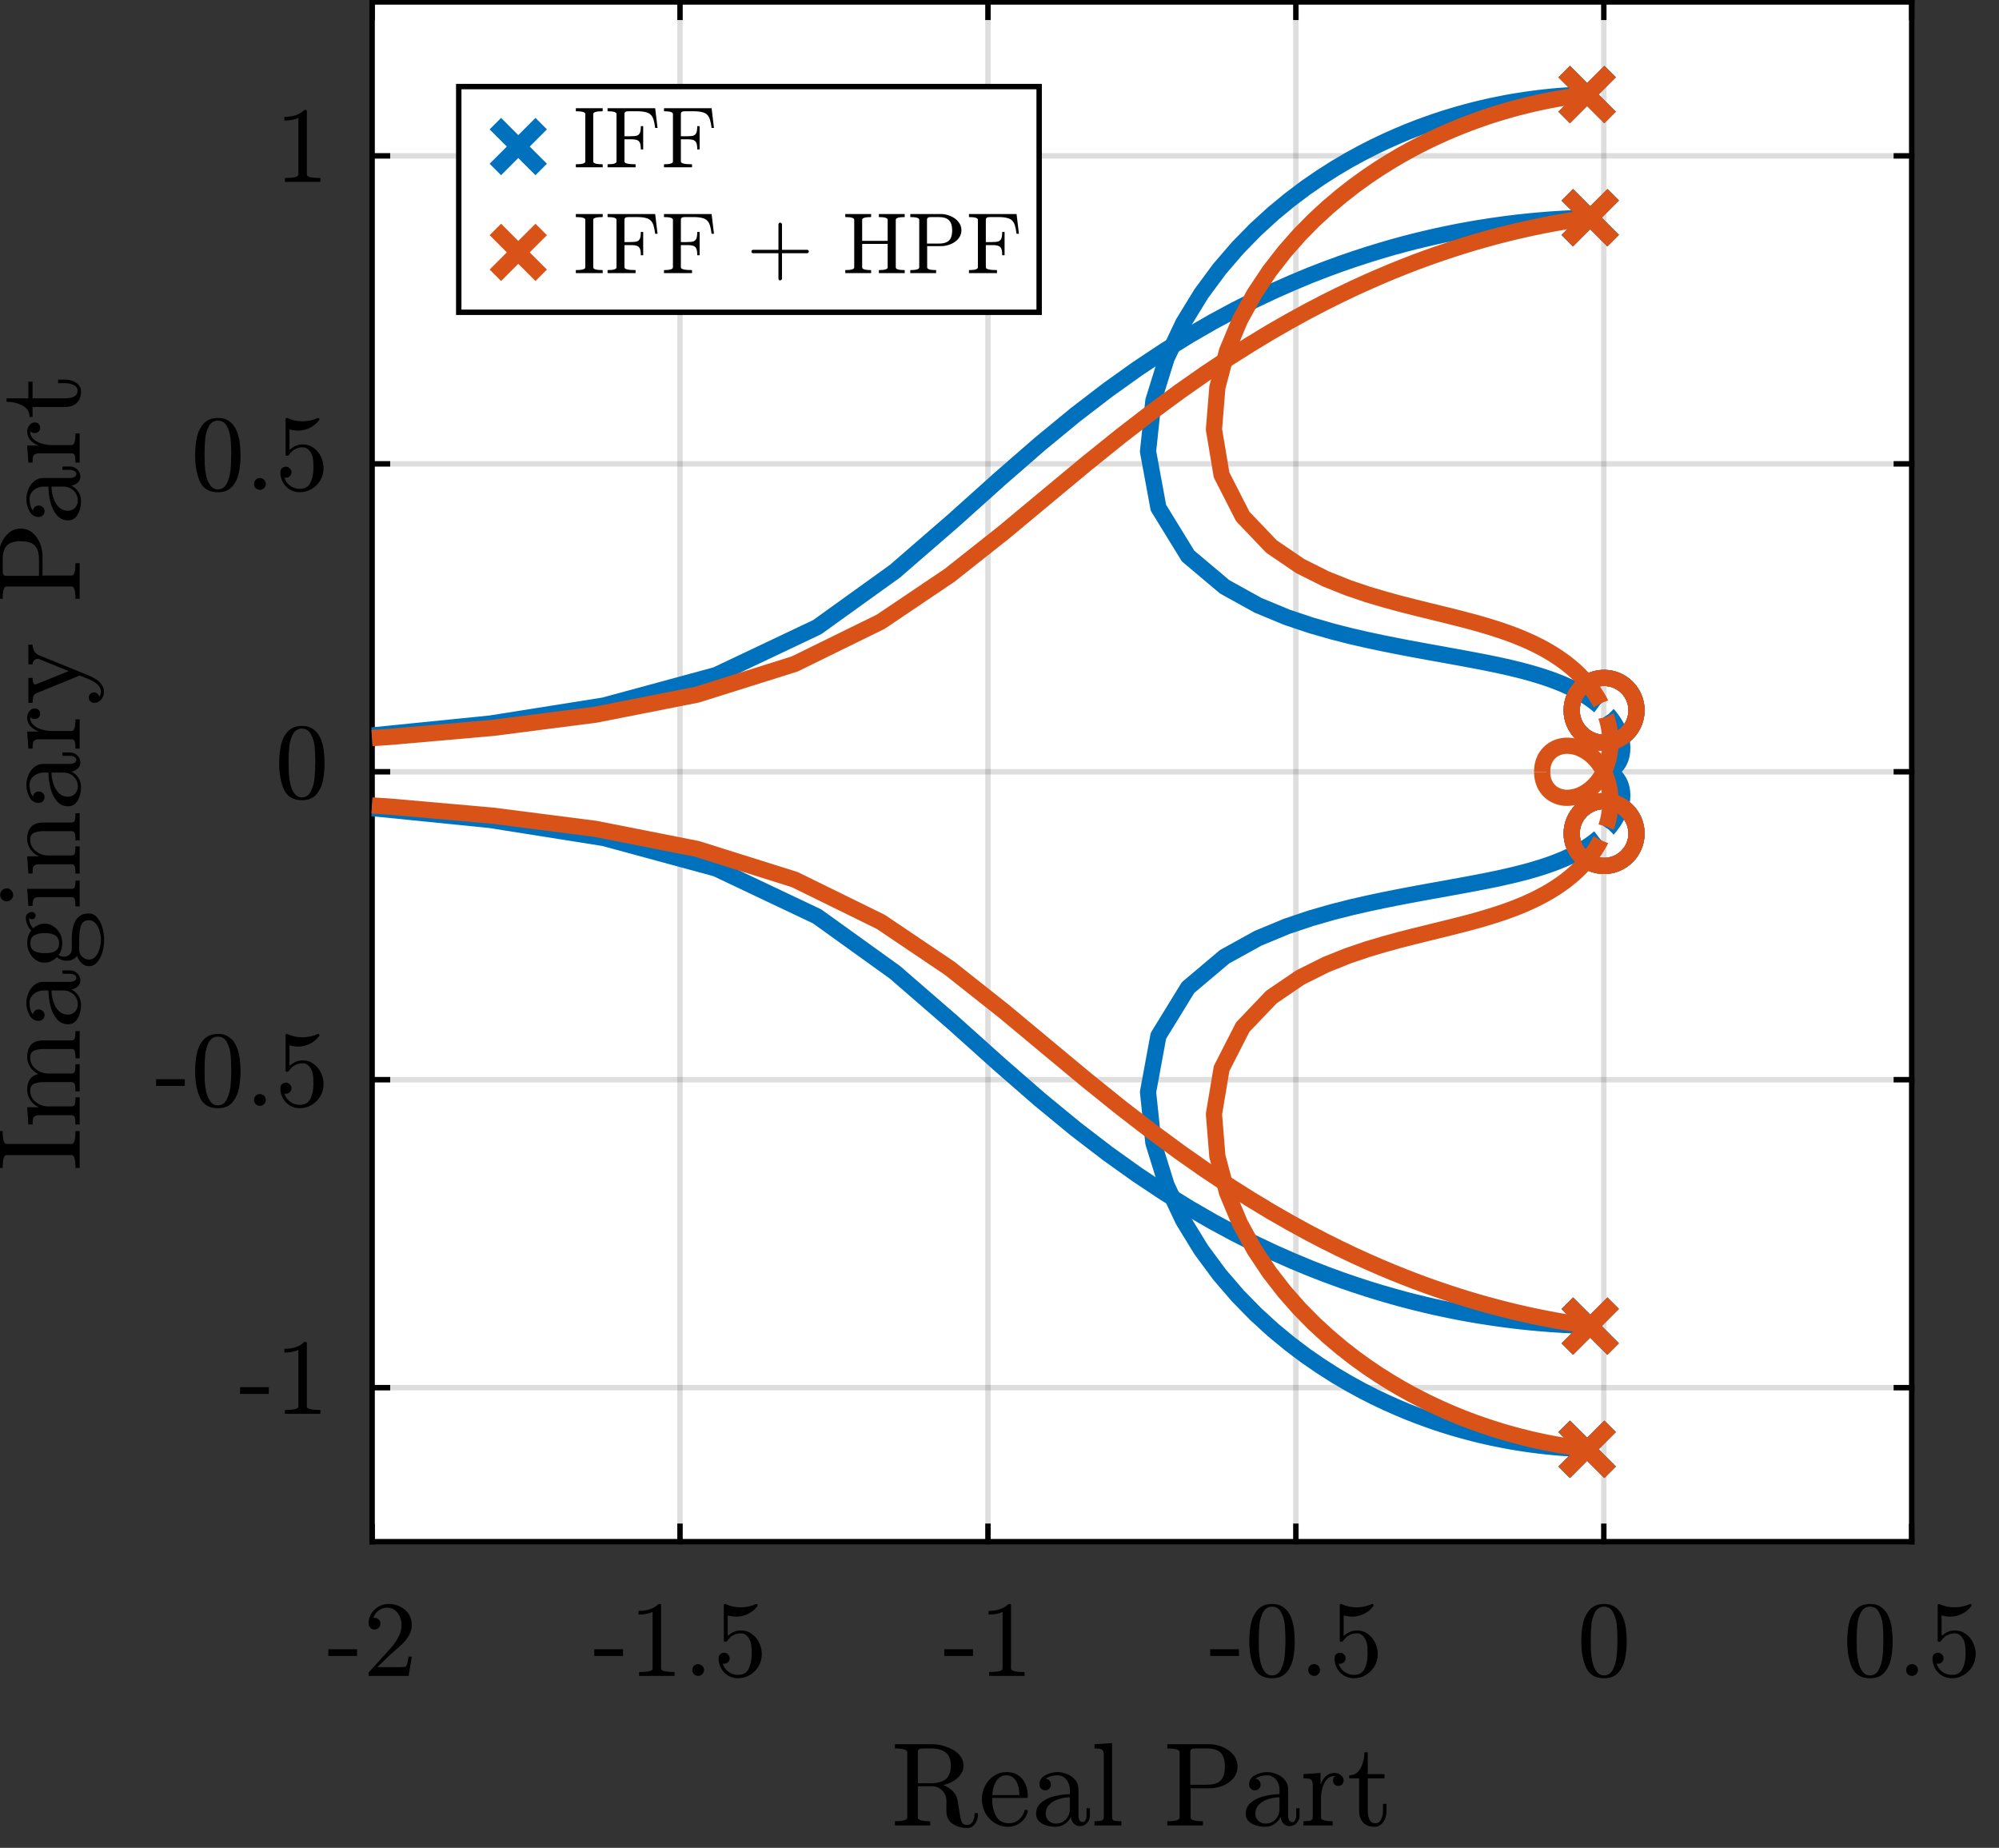 <?xml version="1.0" encoding="UTF-8" standalone="no"?>
<svg
   xmlns:dc="http://purl.org/dc/elements/1.1/"
   xmlns:cc="http://creativecommons.org/ns#"
   xmlns:rdf="http://www.w3.org/1999/02/22-rdf-syntax-ns#"
   xmlns:svg="http://www.w3.org/2000/svg"
   xmlns="http://www.w3.org/2000/svg"
   xmlns:xlink="http://www.w3.org/1999/xlink"
   xmlns:sodipodi="http://sodipodi.sourceforge.net/DTD/sodipodi-0.dtd"
   xmlns:inkscape="http://www.inkscape.org/namespaces/inkscape"
   width="185pt"
   height="171pt"
   viewBox="0 0 185 171"
   version="1.2"
   id="svg12968"
   sodipodi:docname="root_locus_modified_iff.svg">
  <rect x="0" y="0" width="185" height="171" fill="#333333" stroke="none"/>
  <sodipodi:namedview
     pagecolor="#ffffff"
     bordercolor="#666666"
     borderopacity="1"
     objecttolerance="10"
     gridtolerance="10"
     guidetolerance="10"
     inkscape:pageopacity="0"
     inkscape:pageshadow="2"
     inkscape:window-width="640"
     inkscape:window-height="480"
     id="namedview12970"
     showgrid="false"
     inkscape:snap-global="false" />
  <defs
     id="defs12561">
    <g
       id="g12559">
      <symbol
         overflow="visible"
         id="glyph0-0">
        <path
           style="stroke:none;"
           d="M 0.328 0 L 0.328 -6.672 L 2.984 -6.672 L 2.984 0 Z M 0.672 -0.328 L 2.656 -0.328 L 2.656 -6.328 L 0.672 -6.328 Z M 0.672 -0.328 "
           id="path12463" />
      </symbol>
      <symbol
         overflow="visible"
         id="glyph0-1">
        <path
           style="stroke:none;"
           d="M 0.109 -1.844 L 0.109 -2.469 L 2.766 -2.469 L 2.766 -1.844 Z M 0.109 -1.844 "
           id="path12466" />
      </symbol>
      <symbol
         overflow="visible"
         id="glyph0-2">
        <path
           style="stroke:none;"
           d="M 0.5 0 L 0.5 -0.266 C 0.5 -0.285 0.504 -0.305 0.516 -0.328 L 2.078 -2.047 C 2.305 -2.297 2.492 -2.504 2.641 -2.672 C 2.785 -2.848 2.93 -3.047 3.078 -3.266 C 3.223 -3.492 3.336 -3.723 3.422 -3.953 C 3.504 -4.191 3.547 -4.441 3.547 -4.703 C 3.547 -4.973 3.492 -5.234 3.391 -5.484 C 3.285 -5.734 3.133 -5.93 2.938 -6.078 C 2.738 -6.234 2.5 -6.312 2.219 -6.312 C 1.926 -6.312 1.66 -6.223 1.422 -6.047 C 1.191 -5.867 1.031 -5.645 0.938 -5.375 C 0.969 -5.375 1.004 -5.375 1.047 -5.375 C 1.203 -5.375 1.332 -5.32 1.438 -5.219 C 1.539 -5.125 1.594 -5 1.594 -4.844 C 1.594 -4.688 1.539 -4.555 1.438 -4.453 C 1.332 -4.348 1.203 -4.297 1.047 -4.297 C 0.891 -4.297 0.758 -4.348 0.656 -4.453 C 0.551 -4.566 0.5 -4.695 0.5 -4.844 C 0.5 -5.094 0.547 -5.328 0.641 -5.547 C 0.734 -5.766 0.867 -5.957 1.047 -6.125 C 1.223 -6.301 1.422 -6.43 1.641 -6.516 C 1.867 -6.609 2.109 -6.656 2.359 -6.656 C 2.742 -6.656 3.098 -6.57 3.422 -6.406 C 3.754 -6.25 4.016 -6.023 4.203 -5.734 C 4.398 -5.441 4.5 -5.098 4.5 -4.703 C 4.5 -4.41 4.43 -4.133 4.297 -3.875 C 4.172 -3.613 4.008 -3.375 3.812 -3.156 C 3.613 -2.945 3.359 -2.707 3.047 -2.438 C 2.742 -2.164 2.539 -1.988 2.438 -1.906 L 1.312 -0.812 L 2.266 -0.812 C 2.742 -0.812 3.141 -0.812 3.453 -0.812 C 3.773 -0.82 3.941 -0.836 3.953 -0.859 C 4.035 -0.941 4.117 -1.25 4.203 -1.781 L 4.5 -1.781 L 4.203 0 Z M 0.5 0 "
           id="path12469" />
      </symbol>
      <symbol
         overflow="visible"
         id="glyph0-3">
        <path
           style="stroke:none;"
           d="M 0.922 0 L 0.922 -0.359 C 1.754 -0.359 2.172 -0.461 2.172 -0.672 L 2.172 -5.922 C 1.828 -5.754 1.395 -5.672 0.875 -5.672 L 0.875 -6.016 C 1.688 -6.016 2.301 -6.227 2.719 -6.656 L 2.859 -6.656 C 2.879 -6.656 2.898 -6.645 2.922 -6.625 C 2.941 -6.613 2.953 -6.598 2.953 -6.578 L 2.953 -0.672 C 2.953 -0.461 3.367 -0.359 4.203 -0.359 L 4.203 0 Z M 0.922 0 "
           id="path12472" />
      </symbol>
      <symbol
         overflow="visible"
         id="glyph0-4">
        <path
           style="stroke:none;"
           d="M 0.844 -0.547 C 0.844 -0.703 0.895 -0.832 1 -0.938 C 1.113 -1.039 1.242 -1.094 1.391 -1.094 C 1.484 -1.094 1.57 -1.066 1.656 -1.016 C 1.75 -0.973 1.816 -0.906 1.859 -0.812 C 1.91 -0.727 1.938 -0.641 1.938 -0.547 C 1.938 -0.398 1.879 -0.27 1.766 -0.156 C 1.66 -0.051 1.535 0 1.391 0 C 1.242 0 1.113 -0.051 1 -0.156 C 0.895 -0.27 0.844 -0.398 0.844 -0.547 Z M 0.844 -0.547 "
           id="path12475" />
      </symbol>
      <symbol
         overflow="visible"
         id="glyph0-5">
        <path
           style="stroke:none;"
           d="M 0.875 -1.141 C 0.938 -0.941 1.035 -0.758 1.172 -0.594 C 1.316 -0.438 1.488 -0.312 1.688 -0.219 C 1.883 -0.133 2.086 -0.094 2.297 -0.094 C 2.773 -0.094 3.102 -0.281 3.281 -0.656 C 3.469 -1.031 3.562 -1.484 3.562 -2.016 C 3.562 -2.254 3.555 -2.453 3.547 -2.609 C 3.535 -2.766 3.516 -2.914 3.484 -3.062 C 3.422 -3.289 3.312 -3.492 3.156 -3.672 C 3 -3.848 2.812 -3.938 2.594 -3.938 C 2.363 -3.938 2.164 -3.898 2 -3.828 C 1.844 -3.766 1.711 -3.688 1.609 -3.594 C 1.516 -3.508 1.426 -3.414 1.344 -3.312 C 1.27 -3.207 1.223 -3.156 1.203 -3.156 L 1.094 -3.156 C 1.07 -3.156 1.047 -3.164 1.016 -3.188 C 0.992 -3.207 0.984 -3.227 0.984 -3.25 L 0.984 -6.578 C 0.984 -6.598 0.992 -6.613 1.016 -6.625 C 1.047 -6.645 1.07 -6.656 1.094 -6.656 L 1.125 -6.656 C 1.57 -6.445 2.047 -6.344 2.547 -6.344 C 3.047 -6.344 3.523 -6.445 3.984 -6.656 L 4.016 -6.656 C 4.035 -6.656 4.055 -6.645 4.078 -6.625 C 4.098 -6.613 4.109 -6.598 4.109 -6.578 L 4.109 -6.484 C 4.109 -6.453 4.098 -6.438 4.078 -6.438 C 3.848 -6.133 3.562 -5.898 3.219 -5.734 C 2.875 -5.566 2.52 -5.484 2.156 -5.484 C 1.895 -5.484 1.625 -5.52 1.344 -5.594 L 1.344 -3.703 C 1.562 -3.879 1.754 -4.004 1.922 -4.078 C 2.098 -4.16 2.32 -4.203 2.594 -4.203 C 2.969 -4.203 3.301 -4.094 3.594 -3.875 C 3.883 -3.664 4.109 -3.391 4.266 -3.047 C 4.422 -2.711 4.5 -2.367 4.5 -2.016 C 4.5 -1.609 4.398 -1.234 4.203 -0.891 C 4.004 -0.555 3.734 -0.285 3.391 -0.078 C 3.055 0.117 2.691 0.219 2.297 0.219 C 1.961 0.219 1.656 0.133 1.375 -0.031 C 1.102 -0.195 0.891 -0.422 0.734 -0.703 C 0.578 -0.992 0.5 -1.301 0.5 -1.625 C 0.5 -1.781 0.547 -1.906 0.641 -2 C 0.742 -2.094 0.867 -2.141 1.016 -2.141 C 1.16 -2.141 1.281 -2.086 1.375 -1.984 C 1.477 -1.891 1.531 -1.77 1.531 -1.625 C 1.531 -1.488 1.477 -1.367 1.375 -1.266 C 1.281 -1.172 1.16 -1.125 1.016 -1.125 C 0.992 -1.125 0.969 -1.125 0.938 -1.125 C 0.906 -1.133 0.883 -1.141 0.875 -1.141 Z M 0.875 -1.141 "
           id="path12478" />
      </symbol>
      <symbol
         overflow="visible"
         id="glyph0-6">
        <path
           style="stroke:none;"
           d="M 2.5 0.219 C 1.688 0.219 1.129 -0.113 0.828 -0.781 C 0.535 -1.457 0.391 -2.258 0.391 -3.188 C 0.391 -3.77 0.441 -4.316 0.547 -4.828 C 0.648 -5.336 0.859 -5.77 1.172 -6.125 C 1.492 -6.477 1.938 -6.656 2.5 -6.656 C 2.938 -6.656 3.297 -6.547 3.578 -6.328 C 3.859 -6.117 4.07 -5.844 4.219 -5.5 C 4.363 -5.164 4.461 -4.801 4.516 -4.406 C 4.566 -4.02 4.594 -3.613 4.594 -3.188 C 4.594 -2.613 4.539 -2.078 4.438 -1.578 C 4.332 -1.078 4.125 -0.648 3.812 -0.297 C 3.508 0.047 3.07 0.219 2.5 0.219 Z M 2.5 -0.047 C 2.875 -0.047 3.148 -0.234 3.328 -0.609 C 3.516 -0.992 3.629 -1.414 3.672 -1.875 C 3.711 -2.332 3.734 -2.82 3.734 -3.344 C 3.734 -3.852 3.711 -4.316 3.672 -4.734 C 3.629 -5.16 3.516 -5.547 3.328 -5.891 C 3.148 -6.234 2.875 -6.406 2.5 -6.406 C 2.125 -6.406 1.844 -6.227 1.656 -5.875 C 1.477 -5.531 1.367 -5.148 1.328 -4.734 C 1.285 -4.316 1.266 -3.852 1.266 -3.344 C 1.266 -2.977 1.27 -2.629 1.281 -2.297 C 1.301 -1.973 1.348 -1.633 1.422 -1.281 C 1.504 -0.926 1.633 -0.629 1.812 -0.391 C 1.988 -0.16 2.219 -0.047 2.5 -0.047 Z M 2.5 -0.047 "
           id="path12481" />
      </symbol>
      <symbol
         overflow="visible"
         id="glyph1-0">
        <path
           style="stroke:none;"
           d="M 0.359 0 L 0.359 -7.328 L 3.281 -7.328 L 3.281 0 Z M 0.734 -0.359 L 2.922 -0.359 L 2.922 -6.969 L 0.734 -6.969 Z M 0.734 -0.359 "
           id="path12484" />
      </symbol>
      <symbol
         overflow="visible"
         id="glyph1-1">
        <path
           style="stroke:none;"
           d="M 0.359 0 L 0.359 -0.391 C 1.117 -0.391 1.5 -0.504 1.5 -0.734 L 1.5 -6.781 C 1.5 -7.008 1.117 -7.125 0.359 -7.125 L 0.359 -7.516 L 3.812 -7.516 C 4.227 -7.516 4.66 -7.438 5.109 -7.281 C 5.566 -7.133 5.945 -6.91 6.25 -6.609 C 6.551 -6.305 6.703 -5.941 6.703 -5.516 C 6.703 -5.211 6.609 -4.938 6.422 -4.688 C 6.242 -4.445 6.008 -4.242 5.719 -4.078 C 5.438 -3.922 5.145 -3.805 4.844 -3.734 C 5.164 -3.617 5.453 -3.438 5.703 -3.188 C 5.953 -2.938 6.102 -2.648 6.156 -2.328 L 6.312 -1.359 C 6.375 -0.91 6.445 -0.578 6.531 -0.359 C 6.613 -0.148 6.785 -0.047 7.047 -0.047 C 7.273 -0.047 7.445 -0.148 7.562 -0.359 C 7.676 -0.578 7.734 -0.812 7.734 -1.062 C 7.734 -1.082 7.742 -1.102 7.766 -1.125 C 7.785 -1.145 7.812 -1.156 7.844 -1.156 L 7.938 -1.156 C 8.008 -1.156 8.047 -1.109 8.047 -1.016 C 8.047 -0.805 8.004 -0.609 7.922 -0.422 C 7.848 -0.234 7.738 -0.078 7.594 0.047 C 7.445 0.172 7.27 0.234 7.062 0.234 C 6.531 0.234 6.07 0.102 5.688 -0.156 C 5.312 -0.414 5.125 -0.801 5.125 -1.312 L 5.125 -2.281 C 5.125 -2.656 4.992 -2.973 4.734 -3.234 C 4.484 -3.492 4.176 -3.625 3.812 -3.625 L 2.484 -3.625 L 2.484 -0.734 C 2.484 -0.504 2.863 -0.391 3.625 -0.391 L 3.625 0 Z M 2.484 -3.906 L 3.656 -3.906 C 4.27 -3.906 4.734 -4.023 5.047 -4.266 C 5.367 -4.516 5.531 -4.93 5.531 -5.516 C 5.531 -6.098 5.375 -6.508 5.062 -6.75 C 4.75 -7 4.281 -7.125 3.656 -7.125 L 3.047 -7.125 C 2.91 -7.125 2.805 -7.117 2.734 -7.109 C 2.66 -7.098 2.598 -7.066 2.547 -7.016 C 2.504 -6.961 2.484 -6.883 2.484 -6.781 Z M 2.484 -3.906 "
           id="path12487" />
      </symbol>
      <symbol
         overflow="visible"
         id="glyph1-2">
        <path
           style="stroke:none;"
           d="M 2.734 0.125 C 2.285 0.125 1.875 0.008 1.5 -0.219 C 1.133 -0.457 0.844 -0.77 0.625 -1.156 C 0.414 -1.551 0.312 -1.969 0.312 -2.406 C 0.312 -2.844 0.406 -3.254 0.594 -3.641 C 0.789 -4.023 1.062 -4.336 1.406 -4.578 C 1.758 -4.816 2.148 -4.938 2.578 -4.938 C 2.922 -4.938 3.211 -4.879 3.453 -4.766 C 3.703 -4.648 3.906 -4.488 4.062 -4.281 C 4.227 -4.082 4.352 -3.848 4.438 -3.578 C 4.52 -3.305 4.562 -3.008 4.562 -2.688 C 4.562 -2.594 4.523 -2.547 4.453 -2.547 L 1.266 -2.547 L 1.266 -2.422 C 1.266 -1.816 1.383 -1.297 1.625 -0.859 C 1.875 -0.422 2.281 -0.203 2.844 -0.203 C 3.062 -0.203 3.266 -0.25 3.453 -0.344 C 3.648 -0.445 3.816 -0.586 3.953 -0.766 C 4.098 -0.941 4.195 -1.133 4.25 -1.344 C 4.258 -1.363 4.27 -1.383 4.281 -1.406 C 4.301 -1.426 4.328 -1.438 4.359 -1.438 L 4.453 -1.438 C 4.523 -1.438 4.562 -1.391 4.562 -1.297 C 4.457 -0.879 4.234 -0.535 3.891 -0.266 C 3.547 -0.004 3.16 0.125 2.734 0.125 Z M 1.281 -2.812 L 3.781 -2.812 C 3.781 -3.094 3.742 -3.375 3.672 -3.656 C 3.598 -3.938 3.469 -4.172 3.281 -4.359 C 3.102 -4.547 2.867 -4.641 2.578 -4.641 C 2.16 -4.641 1.836 -4.441 1.609 -4.047 C 1.391 -3.66 1.281 -3.25 1.281 -2.812 Z M 1.281 -2.812 "
           id="path12490" />
      </symbol>
      <symbol
         overflow="visible"
         id="glyph1-3">
        <path
           style="stroke:none;"
           d="M 0.438 -1.078 C 0.438 -1.516 0.609 -1.867 0.953 -2.141 C 1.297 -2.422 1.707 -2.613 2.188 -2.719 C 2.676 -2.832 3.133 -2.891 3.562 -2.891 L 3.562 -3.344 C 3.562 -3.551 3.516 -3.754 3.422 -3.953 C 3.328 -4.16 3.191 -4.328 3.016 -4.453 C 2.848 -4.578 2.656 -4.641 2.438 -4.641 C 1.957 -4.641 1.586 -4.531 1.328 -4.312 C 1.473 -4.312 1.586 -4.258 1.672 -4.156 C 1.766 -4.051 1.812 -3.926 1.812 -3.781 C 1.812 -3.633 1.758 -3.508 1.656 -3.406 C 1.551 -3.301 1.43 -3.25 1.297 -3.25 C 1.141 -3.25 1.008 -3.301 0.906 -3.406 C 0.801 -3.508 0.75 -3.633 0.75 -3.781 C 0.75 -4.164 0.926 -4.453 1.281 -4.641 C 1.633 -4.836 2.02 -4.938 2.438 -4.938 C 2.738 -4.938 3.039 -4.867 3.344 -4.734 C 3.645 -4.609 3.891 -4.426 4.078 -4.188 C 4.266 -3.957 4.359 -3.688 4.359 -3.375 L 4.359 -0.891 C 4.359 -0.742 4.391 -0.609 4.453 -0.484 C 4.516 -0.367 4.613 -0.312 4.75 -0.312 C 4.863 -0.312 4.953 -0.375 5.016 -0.5 C 5.078 -0.625 5.109 -0.754 5.109 -0.891 L 5.109 -1.594 L 5.422 -1.594 L 5.422 -0.891 C 5.422 -0.723 5.379 -0.566 5.297 -0.422 C 5.211 -0.273 5.098 -0.156 4.953 -0.062 C 4.805 0.02 4.648 0.062 4.484 0.062 C 4.266 0.062 4.078 -0.02 3.922 -0.188 C 3.766 -0.352 3.676 -0.551 3.656 -0.781 C 3.52 -0.5 3.32 -0.273 3.062 -0.109 C 2.801 0.047 2.52 0.125 2.219 0.125 C 1.938 0.125 1.66 0.082 1.391 0 C 1.117 -0.082 0.891 -0.211 0.703 -0.391 C 0.523 -0.566 0.438 -0.797 0.438 -1.078 Z M 1.328 -1.078 C 1.328 -0.816 1.422 -0.598 1.609 -0.422 C 1.805 -0.254 2.031 -0.172 2.281 -0.172 C 2.52 -0.172 2.734 -0.227 2.922 -0.344 C 3.117 -0.457 3.273 -0.617 3.391 -0.828 C 3.504 -1.035 3.562 -1.25 3.562 -1.469 L 3.562 -2.609 C 3.227 -2.609 2.883 -2.551 2.531 -2.438 C 2.188 -2.332 1.898 -2.164 1.672 -1.938 C 1.441 -1.707 1.328 -1.422 1.328 -1.078 Z M 1.328 -1.078 "
           id="path12493" />
      </symbol>
      <symbol
         overflow="visible"
         id="glyph1-4">
        <path
           style="stroke:none;"
           d="M 0.344 0 L 0.344 -0.391 C 0.594 -0.391 0.797 -0.406 0.953 -0.438 C 1.117 -0.477 1.203 -0.578 1.203 -0.734 L 1.203 -6.516 C 1.203 -6.711 1.172 -6.852 1.109 -6.938 C 1.047 -7.02 0.957 -7.07 0.844 -7.094 C 0.738 -7.113 0.57 -7.125 0.344 -7.125 L 0.344 -7.516 L 1.969 -7.625 L 1.969 -0.734 C 1.969 -0.578 2.047 -0.477 2.203 -0.438 C 2.367 -0.406 2.578 -0.391 2.828 -0.391 L 2.828 0 Z M 0.344 0 "
           id="path12496" />
      </symbol>
      <symbol
         overflow="visible"
         id="glyph1-5">
        <path
           style="stroke:none;"
           d="M 0.359 0 L 0.359 -0.391 C 1.117 -0.391 1.5 -0.504 1.5 -0.734 L 1.5 -6.781 C 1.5 -7.008 1.117 -7.125 0.359 -7.125 L 0.359 -7.516 L 4.281 -7.516 C 4.676 -7.516 5.07 -7.43 5.469 -7.266 C 5.875 -7.098 6.207 -6.859 6.469 -6.547 C 6.727 -6.234 6.859 -5.867 6.859 -5.453 C 6.859 -5.035 6.727 -4.672 6.469 -4.359 C 6.207 -4.055 5.879 -3.828 5.484 -3.672 C 5.086 -3.516 4.688 -3.438 4.281 -3.438 L 2.516 -3.438 L 2.516 -0.734 C 2.516 -0.504 2.895 -0.391 3.656 -0.391 L 3.656 0 Z M 2.484 -3.766 L 3.984 -3.766 C 4.391 -3.766 4.719 -3.82 4.969 -3.938 C 5.219 -4.051 5.398 -4.227 5.516 -4.469 C 5.629 -4.719 5.688 -5.047 5.688 -5.453 C 5.688 -6.047 5.555 -6.473 5.297 -6.734 C 5.035 -6.992 4.598 -7.125 3.984 -7.125 L 3.047 -7.125 C 2.91 -7.125 2.805 -7.117 2.734 -7.109 C 2.66 -7.098 2.598 -7.066 2.547 -7.016 C 2.504 -6.961 2.484 -6.883 2.484 -6.781 Z M 2.484 -3.766 "
           id="path12499" />
      </symbol>
      <symbol
         overflow="visible"
         id="glyph1-6">
        <path
           style="stroke:none;"
           d="M 0.281 0 L 0.281 -0.391 C 0.531 -0.391 0.734 -0.406 0.891 -0.438 C 1.055 -0.477 1.141 -0.578 1.141 -0.734 L 1.141 -3.734 C 1.141 -3.93 1.109 -4.07 1.047 -4.156 C 0.992 -4.25 0.91 -4.305 0.797 -4.328 C 0.691 -4.348 0.52 -4.359 0.281 -4.359 L 0.281 -4.75 L 1.859 -4.859 L 1.859 -3.781 C 1.973 -4.102 2.141 -4.363 2.359 -4.562 C 2.578 -4.758 2.844 -4.859 3.156 -4.859 C 3.375 -4.859 3.566 -4.789 3.734 -4.656 C 3.91 -4.531 4 -4.363 4 -4.156 C 4 -4.02 3.953 -3.898 3.859 -3.797 C 3.766 -3.703 3.645 -3.656 3.5 -3.656 C 3.363 -3.656 3.25 -3.703 3.156 -3.797 C 3.062 -3.898 3.016 -4.02 3.016 -4.156 C 3.016 -4.352 3.082 -4.492 3.219 -4.578 L 3.156 -4.578 C 2.863 -4.578 2.625 -4.469 2.438 -4.25 C 2.25 -4.039 2.113 -3.773 2.031 -3.453 C 1.945 -3.129 1.906 -2.828 1.906 -2.547 L 1.906 -0.734 C 1.906 -0.504 2.266 -0.391 2.984 -0.391 L 2.984 0 Z M 0.281 0 "
           id="path12502" />
      </symbol>
      <symbol
         overflow="visible"
         id="glyph1-7">
        <path
           style="stroke:none;"
           d="M 1.125 -1.328 L 1.125 -4.359 L 0.203 -4.359 L 0.203 -4.641 C 0.68 -4.641 1.035 -4.863 1.266 -5.312 C 1.492 -5.758 1.609 -6.242 1.609 -6.766 L 1.922 -6.766 L 1.922 -4.75 L 3.469 -4.75 L 3.469 -4.359 L 1.922 -4.359 L 1.922 -1.344 C 1.922 -1.039 1.973 -0.773 2.078 -0.547 C 2.18 -0.316 2.363 -0.203 2.625 -0.203 C 2.875 -0.203 3.051 -0.32 3.156 -0.562 C 3.27 -0.801 3.328 -1.062 3.328 -1.344 L 3.328 -2 L 3.656 -2 L 3.656 -1.328 C 3.656 -1.098 3.613 -0.867 3.531 -0.641 C 3.445 -0.422 3.32 -0.238 3.156 -0.094 C 2.988 0.051 2.785 0.125 2.547 0.125 C 2.109 0.125 1.758 -0.004 1.5 -0.266 C 1.25 -0.535 1.125 -0.891 1.125 -1.328 Z M 1.125 -1.328 "
           id="path12505" />
      </symbol>
      <symbol
         overflow="visible"
         id="glyph2-0">
        <path
           style="stroke:none;"
           d="M 0 -0.359 L -7.328 -0.359 L -7.328 -3.281 L 0 -3.281 Z M -0.359 -0.734 L -0.359 -2.922 L -6.969 -2.922 L -6.969 -0.734 Z M -0.359 -0.734 "
           id="path12508" />
      </symbol>
      <symbol
         overflow="visible"
         id="glyph2-1">
        <path
           style="stroke:none;"
           d="M 0 -0.281 L -0.391 -0.281 C -0.391 -1.07 -0.504 -1.469 -0.734 -1.469 L -6.781 -1.469 C -7.008 -1.469 -7.125 -1.07 -7.125 -0.281 L -7.516 -0.281 L -7.516 -3.688 L -7.125 -3.688 C -7.125 -2.895 -7.008 -2.5 -6.781 -2.5 L -0.734 -2.5 C -0.504 -2.5 -0.391 -2.895 -0.391 -3.688 L 0 -3.688 Z M 0 -0.281 "
           id="path12511" />
      </symbol>
      <symbol
         overflow="visible"
         id="glyph2-2">
        <path
           style="stroke:none;"
           d="M 0 -0.328 L -0.391 -0.328 C -0.391 -0.578 -0.406 -0.781 -0.438 -0.938 C -0.477 -1.102 -0.578 -1.188 -0.734 -1.188 L -3.734 -1.188 C -3.93 -1.188 -4.07 -1.156 -4.156 -1.094 C -4.25 -1.039 -4.305 -0.957 -4.328 -0.844 C -4.348 -0.727 -4.359 -0.555 -4.359 -0.328 L -4.75 -0.328 L -4.859 -1.922 L -3.781 -1.922 C -4.102 -2.066 -4.363 -2.285 -4.562 -2.578 C -4.758 -2.867 -4.859 -3.18 -4.859 -3.516 C -4.859 -4.359 -4.516 -4.852 -3.828 -5 C -4.141 -5.145 -4.391 -5.359 -4.578 -5.641 C -4.766 -5.93 -4.859 -6.242 -4.859 -6.578 C -4.859 -6.91 -4.801 -7.191 -4.688 -7.422 C -4.582 -7.648 -4.422 -7.82 -4.203 -7.938 C -3.984 -8.051 -3.707 -8.109 -3.375 -8.109 L -0.734 -8.109 C -0.578 -8.109 -0.477 -8.188 -0.438 -8.344 C -0.406 -8.508 -0.391 -8.719 -0.391 -8.969 L 0 -8.969 L 0 -6.453 L -0.391 -6.453 C -0.391 -6.703 -0.406 -6.906 -0.438 -7.062 C -0.477 -7.227 -0.578 -7.312 -0.734 -7.312 L -3.344 -7.312 C -3.719 -7.312 -4.016 -7.258 -4.234 -7.156 C -4.461 -7.051 -4.578 -6.836 -4.578 -6.516 C -4.578 -6.086 -4.406 -5.734 -4.062 -5.453 C -3.727 -5.18 -3.344 -5.047 -2.906 -5.047 L -0.734 -5.047 C -0.578 -5.047 -0.477 -5.125 -0.438 -5.281 C -0.406 -5.445 -0.391 -5.656 -0.391 -5.906 L 0 -5.906 L 0 -3.391 L -0.391 -3.391 C -0.391 -3.641 -0.406 -3.844 -0.438 -4 C -0.477 -4.164 -0.578 -4.25 -0.734 -4.25 L -3.344 -4.25 C -3.707 -4.25 -4.004 -4.195 -4.234 -4.094 C -4.461 -3.988 -4.578 -3.773 -4.578 -3.453 C -4.578 -3.023 -4.406 -2.676 -4.062 -2.406 C -3.727 -2.133 -3.344 -2 -2.906 -2 L -0.734 -2 C -0.578 -2 -0.477 -2.078 -0.438 -2.234 C -0.406 -2.391 -0.391 -2.594 -0.391 -2.844 L 0 -2.844 Z M 0 -0.328 "
           id="path12514" />
      </symbol>
      <symbol
         overflow="visible"
         id="glyph2-3">
        <path
           style="stroke:none;"
           d="M -1.078 -0.438 C -1.516 -0.438 -1.867 -0.609 -2.141 -0.953 C -2.422 -1.297 -2.613 -1.707 -2.719 -2.188 C -2.832 -2.676 -2.891 -3.133 -2.891 -3.562 L -3.344 -3.562 C -3.551 -3.562 -3.754 -3.516 -3.953 -3.422 C -4.16 -3.328 -4.328 -3.191 -4.453 -3.016 C -4.578 -2.848 -4.641 -2.656 -4.641 -2.438 C -4.641 -1.957 -4.531 -1.586 -4.312 -1.328 C -4.312 -1.473 -4.258 -1.586 -4.156 -1.672 C -4.051 -1.766 -3.926 -1.812 -3.781 -1.812 C -3.633 -1.812 -3.508 -1.758 -3.406 -1.656 C -3.301 -1.551 -3.25 -1.43 -3.25 -1.297 C -3.25 -1.141 -3.301 -1.008 -3.406 -0.906 C -3.508 -0.801 -3.633 -0.75 -3.781 -0.75 C -4.164 -0.75 -4.453 -0.926 -4.641 -1.281 C -4.836 -1.633 -4.938 -2.02 -4.938 -2.438 C -4.938 -2.738 -4.867 -3.039 -4.734 -3.344 C -4.609 -3.645 -4.426 -3.891 -4.188 -4.078 C -3.957 -4.266 -3.688 -4.359 -3.375 -4.359 L -0.891 -4.359 C -0.742 -4.359 -0.609 -4.391 -0.484 -4.453 C -0.367 -4.516 -0.312 -4.613 -0.312 -4.75 C -0.312 -4.863 -0.375 -4.953 -0.5 -5.016 C -0.625 -5.078 -0.754 -5.109 -0.891 -5.109 L -1.594 -5.109 L -1.594 -5.422 L -0.891 -5.422 C -0.723 -5.422 -0.566 -5.379 -0.422 -5.297 C -0.273 -5.211 -0.156 -5.098 -0.062 -4.953 C 0.02 -4.805 0.062 -4.648 0.062 -4.484 C 0.062 -4.266 -0.02 -4.078 -0.188 -3.922 C -0.352 -3.766 -0.551 -3.676 -0.781 -3.656 C -0.5 -3.52 -0.273 -3.32 -0.109 -3.062 C 0.047 -2.801 0.125 -2.52 0.125 -2.219 C 0.125 -1.938 0.082 -1.66 0 -1.391 C -0.082 -1.117 -0.211 -0.891 -0.391 -0.703 C -0.566 -0.523 -0.797 -0.438 -1.078 -0.438 Z M -1.078 -1.328 C -0.816 -1.328 -0.598 -1.422 -0.422 -1.609 C -0.254 -1.805 -0.172 -2.031 -0.172 -2.281 C -0.172 -2.52 -0.227 -2.734 -0.344 -2.922 C -0.457 -3.117 -0.617 -3.273 -0.828 -3.391 C -1.035 -3.504 -1.25 -3.562 -1.469 -3.562 L -2.609 -3.562 C -2.609 -3.227 -2.551 -2.883 -2.438 -2.531 C -2.332 -2.188 -2.164 -1.898 -1.938 -1.672 C -1.707 -1.441 -1.422 -1.328 -1.078 -1.328 Z M -1.078 -1.328 "
           id="path12517" />
      </symbol>
      <symbol
         overflow="visible"
         id="glyph2-4">
        <path
           style="stroke:none;"
           d="M 0.859 -0.312 C 0.598 -0.312 0.367 -0.406 0.172 -0.594 C -0.023 -0.781 -0.16 -1.004 -0.234 -1.266 C -0.348 -1.117 -0.488 -1.004 -0.656 -0.922 C -0.82 -0.848 -1.004 -0.812 -1.203 -0.812 C -1.547 -0.812 -1.848 -0.922 -2.109 -1.141 C -2.441 -0.805 -2.82 -0.641 -3.25 -0.641 C -3.477 -0.641 -3.691 -0.688 -3.891 -0.781 C -4.086 -0.883 -4.258 -1.023 -4.406 -1.203 C -4.551 -1.379 -4.66 -1.57 -4.734 -1.781 C -4.816 -2 -4.859 -2.219 -4.859 -2.438 C -4.859 -2.875 -4.734 -3.27 -4.484 -3.625 C -4.641 -3.77 -4.758 -3.945 -4.844 -4.156 C -4.938 -4.363 -4.984 -4.578 -4.984 -4.797 C -4.984 -4.953 -4.926 -5.078 -4.812 -5.172 C -4.695 -5.273 -4.562 -5.328 -4.406 -5.328 C -4.32 -5.328 -4.242 -5.289 -4.172 -5.219 C -4.109 -5.156 -4.078 -5.082 -4.078 -5 C -4.078 -4.906 -4.109 -4.82 -4.172 -4.75 C -4.242 -4.688 -4.32 -4.656 -4.406 -4.656 C -4.539 -4.656 -4.633 -4.695 -4.688 -4.781 C -4.688 -4.406 -4.555 -4.082 -4.297 -3.812 C -4.172 -3.938 -4.008 -4.039 -3.812 -4.125 C -3.625 -4.207 -3.438 -4.25 -3.25 -4.25 C -2.938 -4.25 -2.656 -4.16 -2.406 -3.984 C -2.156 -3.816 -1.957 -3.594 -1.812 -3.312 C -1.676 -3.031 -1.609 -2.738 -1.609 -2.438 C -1.609 -2.039 -1.719 -1.676 -1.938 -1.344 C -1.801 -1.238 -1.645 -1.188 -1.469 -1.188 C -1.27 -1.188 -1.098 -1.25 -0.953 -1.375 C -0.805 -1.5 -0.734 -1.66 -0.734 -1.859 L -0.734 -2.766 C -0.734 -3.203 -0.691 -3.594 -0.609 -3.938 C -0.535 -4.289 -0.379 -4.586 -0.141 -4.828 C 0.086 -5.066 0.422 -5.188 0.859 -5.188 C 1.18 -5.188 1.445 -5.047 1.656 -4.766 C 1.875 -4.492 2.031 -4.172 2.125 -3.797 C 2.219 -3.422 2.266 -3.07 2.266 -2.75 C 2.266 -2.426 2.219 -2.07 2.125 -1.688 C 2.031 -1.312 1.875 -0.988 1.656 -0.719 C 1.445 -0.445 1.18 -0.312 0.859 -0.312 Z M 0.859 -0.922 C 1.109 -0.922 1.316 -1.02 1.484 -1.219 C 1.648 -1.426 1.77 -1.672 1.844 -1.953 C 1.926 -2.234 1.969 -2.5 1.969 -2.75 C 1.969 -3 1.926 -3.266 1.844 -3.547 C 1.77 -3.828 1.648 -4.066 1.484 -4.266 C 1.316 -4.461 1.109 -4.562 0.859 -4.562 C 0.473 -4.562 0.223 -4.383 0.109 -4.031 C 0.004 -3.688 -0.047 -3.266 -0.047 -2.766 L -0.047 -1.859 C -0.047 -1.691 -0.008 -1.535 0.062 -1.391 C 0.145 -1.254 0.258 -1.141 0.406 -1.047 C 0.551 -0.961 0.703 -0.922 0.859 -0.922 Z M -1.906 -2.438 C -1.906 -3.062 -2.352 -3.375 -3.25 -3.375 C -3.625 -3.375 -3.938 -3.305 -4.188 -3.172 C -4.438 -3.047 -4.562 -2.801 -4.562 -2.438 C -4.562 -2.082 -4.438 -1.836 -4.188 -1.703 C -3.938 -1.578 -3.625 -1.516 -3.25 -1.516 C -3 -1.516 -2.773 -1.535 -2.578 -1.578 C -2.379 -1.629 -2.219 -1.723 -2.094 -1.859 C -1.969 -1.992 -1.906 -2.188 -1.906 -2.438 Z M -1.906 -2.438 "
           id="path12520" />
      </symbol>
      <symbol
         overflow="visible"
         id="glyph2-5">
        <path
           style="stroke:none;"
           d="M 0 -0.344 L -0.391 -0.344 C -0.391 -0.594 -0.406 -0.797 -0.438 -0.953 C -0.477 -1.117 -0.578 -1.203 -0.734 -1.203 L -3.734 -1.203 C -4.016 -1.203 -4.188 -1.145 -4.25 -1.031 C -4.32 -0.926 -4.359 -0.711 -4.359 -0.391 L -4.75 -0.391 L -4.859 -1.969 L -0.734 -1.969 C -0.578 -1.969 -0.477 -2.035 -0.438 -2.172 C -0.406 -2.316 -0.391 -2.504 -0.391 -2.734 L 0 -2.734 Z M -6.75 -0.812 C -6.914 -0.812 -7.055 -0.867 -7.172 -0.984 C -7.297 -1.109 -7.359 -1.25 -7.359 -1.406 C -7.359 -1.508 -7.332 -1.609 -7.281 -1.703 C -7.227 -1.805 -7.148 -1.883 -7.047 -1.938 C -6.953 -1.988 -6.852 -2.016 -6.75 -2.016 C -6.594 -2.016 -6.453 -1.953 -6.328 -1.828 C -6.211 -1.711 -6.156 -1.57 -6.156 -1.406 C -6.156 -1.25 -6.211 -1.109 -6.328 -0.984 C -6.453 -0.867 -6.594 -0.812 -6.75 -0.812 Z M -6.75 -0.812 "
           id="path12523" />
      </symbol>
      <symbol
         overflow="visible"
         id="glyph2-6">
        <path
           style="stroke:none;"
           d="M 0 -0.328 L -0.391 -0.328 C -0.391 -0.578 -0.406 -0.781 -0.438 -0.938 C -0.477 -1.102 -0.578 -1.188 -0.734 -1.188 L -3.734 -1.188 C -3.93 -1.188 -4.07 -1.156 -4.156 -1.094 C -4.25 -1.039 -4.305 -0.957 -4.328 -0.844 C -4.348 -0.727 -4.359 -0.555 -4.359 -0.328 L -4.75 -0.328 L -4.859 -1.922 L -3.781 -1.922 C -4.102 -2.066 -4.363 -2.285 -4.562 -2.578 C -4.758 -2.867 -4.859 -3.18 -4.859 -3.516 C -4.859 -4.023 -4.734 -4.406 -4.484 -4.656 C -4.242 -4.914 -3.875 -5.047 -3.375 -5.047 L -0.734 -5.047 C -0.578 -5.047 -0.477 -5.125 -0.438 -5.281 C -0.406 -5.445 -0.391 -5.656 -0.391 -5.906 L 0 -5.906 L 0 -3.391 L -0.391 -3.391 C -0.391 -3.641 -0.406 -3.844 -0.438 -4 C -0.477 -4.164 -0.578 -4.25 -0.734 -4.25 L -3.344 -4.25 C -3.707 -4.25 -4.004 -4.195 -4.234 -4.094 C -4.461 -3.988 -4.578 -3.773 -4.578 -3.453 C -4.578 -3.023 -4.406 -2.676 -4.062 -2.406 C -3.727 -2.133 -3.344 -2 -2.906 -2 L -0.734 -2 C -0.578 -2 -0.477 -2.078 -0.438 -2.234 C -0.406 -2.391 -0.391 -2.594 -0.391 -2.844 L 0 -2.844 Z M 0 -0.328 "
           id="path12526" />
      </symbol>
      <symbol
         overflow="visible"
         id="glyph2-7">
        <path
           style="stroke:none;"
           d="M 0 -0.281 L -0.391 -0.281 C -0.391 -0.531 -0.406 -0.734 -0.438 -0.891 C -0.477 -1.055 -0.578 -1.141 -0.734 -1.141 L -3.734 -1.141 C -3.93 -1.141 -4.07 -1.109 -4.156 -1.047 C -4.25 -0.992 -4.305 -0.91 -4.328 -0.797 C -4.348 -0.691 -4.359 -0.52 -4.359 -0.281 L -4.75 -0.281 L -4.859 -1.859 L -3.781 -1.859 C -4.102 -1.973 -4.363 -2.141 -4.562 -2.359 C -4.758 -2.578 -4.859 -2.844 -4.859 -3.156 C -4.859 -3.375 -4.789 -3.566 -4.656 -3.734 C -4.531 -3.91 -4.363 -4 -4.156 -4 C -4.02 -4 -3.898 -3.953 -3.797 -3.859 C -3.703 -3.766 -3.656 -3.645 -3.656 -3.5 C -3.656 -3.363 -3.703 -3.25 -3.797 -3.156 C -3.898 -3.062 -4.02 -3.016 -4.156 -3.016 C -4.352 -3.016 -4.492 -3.082 -4.578 -3.219 L -4.578 -3.156 C -4.578 -2.863 -4.469 -2.625 -4.25 -2.438 C -4.039 -2.25 -3.773 -2.113 -3.453 -2.031 C -3.129 -1.945 -2.828 -1.906 -2.547 -1.906 L -0.734 -1.906 C -0.504 -1.906 -0.391 -2.266 -0.391 -2.984 L 0 -2.984 Z M 0 -0.281 "
           id="path12529" />
      </symbol>
      <symbol
         overflow="visible"
         id="glyph2-8">
        <path
           style="stroke:none;"
           d="M 1.812 -0.75 C 1.914 -0.895 1.969 -1.051 1.969 -1.219 C 1.969 -1.676 1.617 -2.055 0.922 -2.359 L 0 -2.734 L -4.047 -1.078 C -4.18 -1.016 -4.266 -0.91 -4.297 -0.766 C -4.336 -0.629 -4.359 -0.441 -4.359 -0.203 L -4.75 -0.203 L -4.75 -2.516 L -4.359 -2.516 C -4.359 -2.109 -4.27 -1.906 -4.094 -1.906 C -4.062 -1.906 -4.039 -1.91 -4.031 -1.922 L -1.016 -3.141 L -3.734 -4.25 C -3.785 -4.27 -3.848 -4.281 -3.922 -4.281 C -4.004 -4.281 -4.078 -4.254 -4.141 -4.203 C -4.211 -4.16 -4.266 -4.098 -4.297 -4.016 C -4.336 -3.941 -4.359 -3.859 -4.359 -3.766 L -4.75 -3.766 L -4.75 -5.594 L -4.359 -5.594 C -4.359 -5.363 -4.305 -5.16 -4.203 -4.984 C -4.098 -4.816 -3.941 -4.688 -3.734 -4.594 L 0.922 -2.703 C 1.16 -2.598 1.379 -2.477 1.578 -2.344 C 1.773 -2.207 1.938 -2.039 2.062 -1.844 C 2.188 -1.656 2.25 -1.445 2.25 -1.219 C 2.25 -0.945 2.16 -0.707 1.984 -0.5 C 1.805 -0.301 1.586 -0.203 1.328 -0.203 C 1.191 -0.203 1.078 -0.25 0.984 -0.344 C 0.891 -0.438 0.844 -0.551 0.844 -0.688 C 0.844 -0.781 0.863 -0.863 0.906 -0.938 C 0.945 -1.008 1.004 -1.066 1.078 -1.109 C 1.148 -1.148 1.234 -1.172 1.328 -1.172 C 1.453 -1.172 1.555 -1.129 1.641 -1.047 C 1.734 -0.973 1.789 -0.875 1.812 -0.75 Z M 1.812 -0.75 "
           id="path12532" />
      </symbol>
      <symbol
         overflow="visible"
         id="glyph2-9">
        <path
           style="stroke:none;"
           d="M 0 -0.359 L -0.391 -0.359 C -0.391 -1.117 -0.504 -1.5 -0.734 -1.5 L -6.781 -1.5 C -7.008 -1.5 -7.125 -1.117 -7.125 -0.359 L -7.516 -0.359 L -7.516 -4.281 C -7.516 -4.676 -7.43 -5.07 -7.266 -5.469 C -7.098 -5.875 -6.859 -6.207 -6.547 -6.469 C -6.234 -6.727 -5.867 -6.859 -5.453 -6.859 C -5.035 -6.859 -4.672 -6.727 -4.359 -6.469 C -4.055 -6.207 -3.828 -5.879 -3.672 -5.484 C -3.516 -5.086 -3.438 -4.688 -3.438 -4.281 L -3.438 -2.516 L -0.734 -2.516 C -0.504 -2.516 -0.391 -2.895 -0.391 -3.656 L 0 -3.656 Z M -3.766 -2.484 L -3.766 -3.984 C -3.766 -4.391 -3.82 -4.719 -3.938 -4.969 C -4.051 -5.219 -4.227 -5.398 -4.469 -5.516 C -4.719 -5.629 -5.047 -5.688 -5.453 -5.688 C -6.047 -5.688 -6.473 -5.555 -6.734 -5.297 C -6.992 -5.035 -7.125 -4.598 -7.125 -3.984 L -7.125 -3.047 C -7.125 -2.91 -7.117 -2.805 -7.109 -2.734 C -7.098 -2.66 -7.066 -2.598 -7.016 -2.547 C -6.961 -2.504 -6.883 -2.484 -6.781 -2.484 Z M -3.766 -2.484 "
           id="path12535" />
      </symbol>
      <symbol
         overflow="visible"
         id="glyph2-10">
        <path
           style="stroke:none;"
           d="M -1.328 -1.125 L -4.359 -1.125 L -4.359 -0.203 L -4.641 -0.203 C -4.641 -0.68 -4.863 -1.035 -5.312 -1.266 C -5.758 -1.492 -6.242 -1.609 -6.766 -1.609 L -6.766 -1.922 L -4.75 -1.922 L -4.75 -3.469 L -4.359 -3.469 L -4.359 -1.922 L -1.344 -1.922 C -1.039 -1.922 -0.773 -1.973 -0.547 -2.078 C -0.316 -2.18 -0.203 -2.363 -0.203 -2.625 C -0.203 -2.875 -0.32 -3.051 -0.562 -3.156 C -0.801 -3.27 -1.062 -3.328 -1.344 -3.328 L -2 -3.328 L -2 -3.656 L -1.328 -3.656 C -1.098 -3.656 -0.867 -3.613 -0.641 -3.531 C -0.422 -3.445 -0.238 -3.32 -0.094 -3.156 C 0.051 -2.988 0.125 -2.785 0.125 -2.547 C 0.125 -2.109 -0.004 -1.758 -0.266 -1.5 C -0.535 -1.25 -0.891 -1.125 -1.328 -1.125 Z M -1.328 -1.125 "
           id="path12538" />
      </symbol>
      <symbol
         overflow="visible"
         id="glyph3-0">
        <path
           style="stroke:none;"
           d="M 0.266 0 L 0.266 -5.328 L 2.391 -5.328 L 2.391 0 Z M 0.531 -0.266 L 2.125 -0.266 L 2.125 -5.062 L 0.531 -5.062 Z M 0.531 -0.266 "
           id="path12541" />
      </symbol>
      <symbol
         overflow="visible"
         id="glyph3-1">
        <path
           style="stroke:none;"
           d="M 0.203 0 L 0.203 -0.281 C 0.785 -0.281 1.078 -0.363 1.078 -0.531 L 1.078 -4.938 C 1.078 -5.102 0.785 -5.188 0.203 -5.188 L 0.203 -5.469 L 2.688 -5.469 L 2.688 -5.188 C 2.102 -5.188 1.812 -5.102 1.812 -4.938 L 1.812 -0.531 C 1.812 -0.363 2.102 -0.281 2.688 -0.281 L 2.688 0 Z M 0.203 0 "
           id="path12544" />
      </symbol>
      <symbol
         overflow="visible"
         id="glyph3-2">
        <path
           style="stroke:none;"
           d="M 0.25 0 L 0.25 -0.281 C 0.801 -0.281 1.078 -0.363 1.078 -0.531 L 1.078 -4.938 C 1.078 -5.102 0.801 -5.188 0.25 -5.188 L 0.25 -5.469 L 4.656 -5.469 L 4.875 -3.641 L 4.656 -3.641 C 4.613 -3.973 4.562 -4.234 4.5 -4.422 C 4.438 -4.617 4.348 -4.77 4.234 -4.875 C 4.117 -4.988 3.961 -5.066 3.766 -5.109 C 3.566 -5.16 3.297 -5.188 2.953 -5.188 L 2.219 -5.188 C 2.125 -5.188 2.051 -5.18 2 -5.172 C 1.945 -5.16 1.898 -5.133 1.859 -5.094 C 1.828 -5.062 1.812 -5.008 1.812 -4.938 L 1.812 -2.875 L 2.391 -2.875 C 2.66 -2.875 2.859 -2.895 2.984 -2.938 C 3.109 -2.988 3.195 -3.078 3.25 -3.203 C 3.301 -3.336 3.328 -3.539 3.328 -3.812 L 3.547 -3.812 L 3.547 -1.656 L 3.328 -1.656 C 3.328 -1.926 3.301 -2.125 3.25 -2.25 C 3.195 -2.383 3.109 -2.473 2.984 -2.516 C 2.859 -2.566 2.66 -2.594 2.391 -2.594 L 1.812 -2.594 L 1.812 -0.531 C 1.812 -0.363 2.156 -0.281 2.844 -0.281 L 2.844 0 Z M 0.25 0 "
           id="path12547" />
      </symbol>
      <symbol
         overflow="visible"
         id="glyph3-3">
        <path
           style="stroke:none;"
           d="M 0.609 -1.844 C 0.555 -1.844 0.516 -1.859 0.484 -1.891 C 0.461 -1.922 0.453 -1.957 0.453 -2 C 0.453 -2.039 0.461 -2.078 0.484 -2.109 C 0.516 -2.141 0.555 -2.156 0.609 -2.156 L 2.953 -2.156 L 2.953 -4.516 C 2.953 -4.555 2.969 -4.594 3 -4.625 C 3.031 -4.656 3.066 -4.672 3.109 -4.672 C 3.148 -4.672 3.188 -4.656 3.219 -4.625 C 3.258 -4.594 3.281 -4.555 3.281 -4.516 L 3.281 -2.156 L 5.625 -2.156 C 5.664 -2.156 5.695 -2.141 5.719 -2.109 C 5.75 -2.078 5.766 -2.039 5.766 -2 C 5.766 -1.957 5.75 -1.922 5.719 -1.891 C 5.695 -1.859 5.664 -1.844 5.625 -1.844 L 3.281 -1.844 L 3.281 0.516 C 3.281 0.555 3.258 0.594 3.219 0.625 C 3.188 0.656 3.148 0.672 3.109 0.672 C 3.066 0.672 3.031 0.656 3 0.625 C 2.969 0.594 2.953 0.555 2.953 0.516 L 2.953 -1.844 Z M 0.609 -1.844 "
           id="path12550" />
      </symbol>
      <symbol
         overflow="visible"
         id="glyph3-4">
        <path
           style="stroke:none;"
           d="M 0.25 0 L 0.25 -0.281 C 0.801 -0.281 1.078 -0.363 1.078 -0.531 L 1.078 -4.938 C 1.078 -5.102 0.801 -5.188 0.25 -5.188 L 0.25 -5.469 L 2.641 -5.469 L 2.641 -5.188 C 2.086 -5.188 1.812 -5.102 1.812 -4.938 L 1.812 -2.984 L 4.172 -2.984 L 4.172 -4.938 C 4.172 -5.102 3.898 -5.188 3.359 -5.188 L 3.359 -5.469 L 5.75 -5.469 L 5.75 -5.188 C 5.195 -5.188 4.922 -5.102 4.922 -4.938 L 4.922 -0.531 C 4.922 -0.363 5.195 -0.281 5.75 -0.281 L 5.75 0 L 3.359 0 L 3.359 -0.281 C 3.898 -0.281 4.172 -0.363 4.172 -0.531 L 4.172 -2.703 L 1.812 -2.703 L 1.812 -0.531 C 1.812 -0.363 2.086 -0.281 2.641 -0.281 L 2.641 0 Z M 0.25 0 "
           id="path12553" />
      </symbol>
      <symbol
         overflow="visible"
         id="glyph3-5">
        <path
           style="stroke:none;"
           d="M 0.266 0 L 0.266 -0.281 C 0.816 -0.281 1.094 -0.363 1.094 -0.531 L 1.094 -4.938 C 1.094 -5.102 0.816 -5.188 0.266 -5.188 L 0.266 -5.469 L 3.109 -5.469 C 3.398 -5.469 3.691 -5.406 3.984 -5.281 C 4.273 -5.164 4.516 -4.992 4.703 -4.766 C 4.898 -4.535 5 -4.27 5 -3.969 C 5 -3.664 4.898 -3.398 4.703 -3.172 C 4.516 -2.953 4.273 -2.785 3.984 -2.672 C 3.703 -2.555 3.41 -2.5 3.109 -2.5 L 1.828 -2.5 L 1.828 -0.531 C 1.828 -0.363 2.102 -0.281 2.656 -0.281 L 2.656 0 Z M 1.812 -2.734 L 2.891 -2.734 C 3.191 -2.734 3.43 -2.773 3.609 -2.859 C 3.797 -2.941 3.93 -3.07 4.016 -3.25 C 4.098 -3.438 4.141 -3.676 4.141 -3.969 C 4.141 -4.395 4.039 -4.703 3.844 -4.891 C 3.656 -5.086 3.336 -5.188 2.891 -5.188 L 2.219 -5.188 C 2.125 -5.188 2.047 -5.18 1.984 -5.172 C 1.93 -5.16 1.891 -5.133 1.859 -5.094 C 1.828 -5.062 1.812 -5.008 1.812 -4.938 Z M 1.812 -2.734 "
           id="path12556" />
      </symbol>
    </g>
  </defs>
  <g
     id="surface1">
    <path
       style=" stroke:none;fill-rule:nonzero;fill:rgb(100%,100%,100%);fill-opacity:1;"
       d="M 34.445 142.688 L 176.953 142.688 L 176.953 0.18 L 34.445 0.18 Z M 34.445 142.688 "
       id="path12563" />
    <path
       style="fill:none;stroke-width:1.34;stroke-linecap:butt;stroke-linejoin:round;stroke:rgb(14.899%,14.899%,14.899%);stroke-opacity:0.149;stroke-miterlimit:10;"
       d="M 145.501 419.001 L 145.501 37 "
       transform="matrix(0.373,0,0,0.373,-19.835,-13.624)"
       id="path12565" />
    <path
       style="fill:none;stroke-width:1.34;stroke-linecap:butt;stroke-linejoin:round;stroke:rgb(14.899%,14.899%,14.899%);stroke-opacity:0.149;stroke-miterlimit:10;"
       d="M 221.896 419.001 L 221.896 37 "
       transform="matrix(0.373,0,0,0.373,-19.835,-13.624)"
       id="path12567" />
    <path
       style="fill:none;stroke-width:1.34;stroke-linecap:butt;stroke-linejoin:round;stroke:rgb(14.899%,14.899%,14.899%);stroke-opacity:0.149;stroke-miterlimit:10;"
       d="M 298.303 419.001 L 298.303 37 "
       transform="matrix(0.373,0,0,0.373,-19.835,-13.624)"
       id="path12569" />
    <path
       style="fill:none;stroke-width:1.34;stroke-linecap:butt;stroke-linejoin:round;stroke:rgb(14.899%,14.899%,14.899%);stroke-opacity:0.149;stroke-miterlimit:10;"
       d="M 374.699 419.001 L 374.699 37 "
       transform="matrix(0.373,0,0,0.373,-19.835,-13.624)"
       id="path12571" />
    <path
       style="fill:none;stroke-width:1.34;stroke-linecap:butt;stroke-linejoin:round;stroke:rgb(14.899%,14.899%,14.899%);stroke-opacity:0.149;stroke-miterlimit:10;"
       d="M 451.105 419.001 L 451.105 37 "
       transform="matrix(0.373,0,0,0.373,-19.835,-13.624)"
       id="path12573" />
    <path
       style="fill:none;stroke-width:1.34;stroke-linecap:butt;stroke-linejoin:round;stroke:rgb(14.899%,14.899%,14.899%);stroke-opacity:0.149;stroke-miterlimit:10;"
       d="M 527.501 419.001 L 527.501 37 "
       transform="matrix(0.373,0,0,0.373,-19.835,-13.624)"
       id="path12575" />
    <path
       style="fill:none;stroke-width:1.34;stroke-linecap:butt;stroke-linejoin:round;stroke:rgb(14.899%,14.899%,14.899%);stroke-opacity:0.149;stroke-miterlimit:10;"
       d="M 527.501 380.803 L 145.501 380.803 "
       transform="matrix(0.373,0,0,0.373,-19.835,-13.624)"
       id="path12577" />
    <path
       style="fill:none;stroke-width:1.34;stroke-linecap:butt;stroke-linejoin:round;stroke:rgb(14.899%,14.899%,14.899%);stroke-opacity:0.149;stroke-miterlimit:10;"
       d="M 527.501 304.396 L 145.501 304.396 "
       transform="matrix(0.373,0,0,0.373,-19.835,-13.624)"
       id="path12579" />
    <path
       style="fill:none;stroke-width:1.34;stroke-linecap:butt;stroke-linejoin:round;stroke:rgb(14.899%,14.899%,14.899%);stroke-opacity:0.149;stroke-miterlimit:10;"
       d="M 527.501 228.001 L 145.501 228.001 "
       transform="matrix(0.373,0,0,0.373,-19.835,-13.624)"
       id="path12581" />
    <path
       style="fill:none;stroke-width:1.34;stroke-linecap:butt;stroke-linejoin:round;stroke:rgb(14.899%,14.899%,14.899%);stroke-opacity:0.149;stroke-miterlimit:10;"
       d="M 527.501 151.605 L 145.501 151.605 "
       transform="matrix(0.373,0,0,0.373,-19.835,-13.624)"
       id="path12583" />
    <path
       style="fill:none;stroke-width:1.34;stroke-linecap:butt;stroke-linejoin:round;stroke:rgb(14.899%,14.899%,14.899%);stroke-opacity:0.149;stroke-miterlimit:10;"
       d="M 527.501 75.198 L 145.501 75.198 "
       transform="matrix(0.373,0,0,0.373,-19.835,-13.624)"
       id="path12585" />
    <path
       style="fill:none;stroke-width:1.34;stroke-linecap:square;stroke-linejoin:round;stroke:rgb(0%,0%,0%);stroke-opacity:1;stroke-miterlimit:10;"
       d="M 145.501 419.001 L 527.501 419.001 "
       transform="matrix(0.373,0,0,0.373,-19.835,-13.624)"
       id="path12587" />
    <path
       style="fill:none;stroke-width:1.34;stroke-linecap:square;stroke-linejoin:round;stroke:rgb(0%,0%,0%);stroke-opacity:1;stroke-miterlimit:10;"
       d="M 145.501 37 L 527.501 37 "
       transform="matrix(0.373,0,0,0.373,-19.835,-13.624)"
       id="path12589" />
    <path
       style="fill:none;stroke-width:1.34;stroke-linecap:square;stroke-linejoin:round;stroke:rgb(0%,0%,0%);stroke-opacity:1;stroke-miterlimit:10;"
       d="M 145.501 419.001 L 145.501 415.179 "
       transform="matrix(0.373,0,0,0.373,-19.835,-13.624)"
       id="path12591" />
    <path
       style="fill:none;stroke-width:1.34;stroke-linecap:square;stroke-linejoin:round;stroke:rgb(0%,0%,0%);stroke-opacity:1;stroke-miterlimit:10;"
       d="M 221.896 419.001 L 221.896 415.179 "
       transform="matrix(0.373,0,0,0.373,-19.835,-13.624)"
       id="path12593" />
    <path
       style="fill:none;stroke-width:1.34;stroke-linecap:square;stroke-linejoin:round;stroke:rgb(0%,0%,0%);stroke-opacity:1;stroke-miterlimit:10;"
       d="M 298.303 419.001 L 298.303 415.179 "
       transform="matrix(0.373,0,0,0.373,-19.835,-13.624)"
       id="path12595" />
    <path
       style="fill:none;stroke-width:1.34;stroke-linecap:square;stroke-linejoin:round;stroke:rgb(0%,0%,0%);stroke-opacity:1;stroke-miterlimit:10;"
       d="M 374.699 419.001 L 374.699 415.179 "
       transform="matrix(0.373,0,0,0.373,-19.835,-13.624)"
       id="path12597" />
    <path
       style="fill:none;stroke-width:1.34;stroke-linecap:square;stroke-linejoin:round;stroke:rgb(0%,0%,0%);stroke-opacity:1;stroke-miterlimit:10;"
       d="M 451.105 419.001 L 451.105 415.179 "
       transform="matrix(0.373,0,0,0.373,-19.835,-13.624)"
       id="path12599" />
    <path
       style="fill:none;stroke-width:1.34;stroke-linecap:square;stroke-linejoin:round;stroke:rgb(0%,0%,0%);stroke-opacity:1;stroke-miterlimit:10;"
       d="M 527.501 419.001 L 527.501 415.179 "
       transform="matrix(0.373,0,0,0.373,-19.835,-13.624)"
       id="path12601" />
    <path
       style="fill:none;stroke-width:1.34;stroke-linecap:square;stroke-linejoin:round;stroke:rgb(0%,0%,0%);stroke-opacity:1;stroke-miterlimit:10;"
       d="M 145.501 37 L 145.501 40.822 "
       transform="matrix(0.373,0,0,0.373,-19.835,-13.624)"
       id="path12603" />
    <path
       style="fill:none;stroke-width:1.34;stroke-linecap:square;stroke-linejoin:round;stroke:rgb(0%,0%,0%);stroke-opacity:1;stroke-miterlimit:10;"
       d="M 221.896 37 L 221.896 40.822 "
       transform="matrix(0.373,0,0,0.373,-19.835,-13.624)"
       id="path12605" />
    <path
       style="fill:none;stroke-width:1.34;stroke-linecap:square;stroke-linejoin:round;stroke:rgb(0%,0%,0%);stroke-opacity:1;stroke-miterlimit:10;"
       d="M 298.303 37 L 298.303 40.822 "
       transform="matrix(0.373,0,0,0.373,-19.835,-13.624)"
       id="path12607" />
    <path
       style="fill:none;stroke-width:1.34;stroke-linecap:square;stroke-linejoin:round;stroke:rgb(0%,0%,0%);stroke-opacity:1;stroke-miterlimit:10;"
       d="M 374.699 37 L 374.699 40.822 "
       transform="matrix(0.373,0,0,0.373,-19.835,-13.624)"
       id="path12609" />
    <path
       style="fill:none;stroke-width:1.34;stroke-linecap:square;stroke-linejoin:round;stroke:rgb(0%,0%,0%);stroke-opacity:1;stroke-miterlimit:10;"
       d="M 451.105 37 L 451.105 40.822 "
       transform="matrix(0.373,0,0,0.373,-19.835,-13.624)"
       id="path12611" />
    <path
       style="fill:none;stroke-width:1.34;stroke-linecap:square;stroke-linejoin:round;stroke:rgb(0%,0%,0%);stroke-opacity:1;stroke-miterlimit:10;"
       d="M 527.501 37 L 527.501 40.822 "
       transform="matrix(0.373,0,0,0.373,-19.835,-13.624)"
       id="path12613" />
    <use
       xlink:href="#glyph0-1"
       x="30.278"
       y="155.087"
       id="use12615"
       style="fill:#000000;fill-opacity:1"
       width="100%"
       height="100%" />
    <use
       xlink:href="#glyph0-2"
       x="33.612"
       y="155.087"
       id="use12619"
       style="fill:#000000;fill-opacity:1"
       width="100%"
       height="100%" />
    <use
       xlink:href="#glyph0-1"
       x="54.891"
       y="155.087"
       id="use12623"
       style="fill:#000000;fill-opacity:1"
       width="100%"
       height="100%" />
    <use
       xlink:href="#glyph0-3"
       x="58.224"
       y="155.087"
       id="use12627"
       style="fill:#000000;fill-opacity:1"
       width="100%"
       height="100%" />
    <use
       xlink:href="#glyph0-4"
       x="63.224"
       y="155.087"
       id="use12631"
       style="fill:#000000;fill-opacity:1"
       width="100%"
       height="100%" />
    <use
       xlink:href="#glyph0-5"
       x="66.002"
       y="155.087"
       id="use12635"
       style="fill:#000000;fill-opacity:1"
       width="100%"
       height="100%" />
    <use
       xlink:href="#glyph0-1"
       x="87.282"
       y="155.087"
       id="use12639"
       style="fill:#000000;fill-opacity:1"
       width="100%"
       height="100%" />
    <use
       xlink:href="#glyph0-3"
       x="90.615"
       y="155.087"
       id="use12643"
       style="fill:#000000;fill-opacity:1"
       width="100%"
       height="100%" />
    <use
       xlink:href="#glyph0-1"
       x="111.894"
       y="155.087"
       id="use12647"
       style="fill:#000000;fill-opacity:1"
       width="100%"
       height="100%" />
    <use
       xlink:href="#glyph0-6"
       x="115.228"
       y="155.087"
       id="use12651"
       style="fill:#000000;fill-opacity:1"
       width="100%"
       height="100%" />
    <use
       xlink:href="#glyph0-4"
       x="120.228"
       y="155.087"
       id="use12655"
       style="fill:#000000;fill-opacity:1"
       width="100%"
       height="100%" />
    <use
       xlink:href="#glyph0-5"
       x="123.005"
       y="155.087"
       id="use12659"
       style="fill:#000000;fill-opacity:1"
       width="100%"
       height="100%" />
    <use
       xlink:href="#glyph0-6"
       x="145.951"
       y="155.087"
       id="use12663"
       style="fill:#000000;fill-opacity:1"
       width="100%"
       height="100%" />
    <use
       xlink:href="#glyph0-6"
       x="170.564"
       y="155.087"
       id="use12667"
       style="fill:#000000;fill-opacity:1"
       width="100%"
       height="100%" />
    <use
       xlink:href="#glyph0-4"
       x="175.564"
       y="155.087"
       id="use12671"
       style="fill:#000000;fill-opacity:1"
       width="100%"
       height="100%" />
    <use
       xlink:href="#glyph0-5"
       x="178.342"
       y="155.087"
       id="use12675"
       style="fill:#000000;fill-opacity:1"
       width="100%"
       height="100%" />
    <use
       xlink:href="#glyph1-1"
       x="82.462"
       y="168.927"
       id="use12679"
       style="fill:#000000;fill-opacity:1"
       width="100%"
       height="100%" />
    <use
       xlink:href="#glyph1-2"
       x="90.559"
       y="168.927"
       id="use12683"
       style="fill:#000000;fill-opacity:1"
       width="100%"
       height="100%" />
    <use
       xlink:href="#glyph1-3"
       x="95.448"
       y="168.927"
       id="use12687"
       style="fill:#000000;fill-opacity:1"
       width="100%"
       height="100%" />
    <use
       xlink:href="#glyph1-4"
       x="100.948"
       y="168.927"
       id="use12691"
       style="fill:#000000;fill-opacity:1"
       width="100%"
       height="100%" />
    <use
       xlink:href="#glyph1-5"
       x="107.67"
       y="168.927"
       id="use12695"
       style="fill:#000000;fill-opacity:1"
       width="100%"
       height="100%" />
    <use
       xlink:href="#glyph1-3"
       x="114.85"
       y="168.927"
       id="use12699"
       style="fill:#000000;fill-opacity:1"
       width="100%"
       height="100%" />
    <use
       xlink:href="#glyph1-6"
       x="120.35"
       y="168.927"
       id="use12703"
       style="fill:#000000;fill-opacity:1"
       width="100%"
       height="100%" />
    <use
       xlink:href="#glyph1-7"
       x="124.659"
       y="168.927"
       id="use12707"
       style="fill:#000000;fill-opacity:1"
       width="100%"
       height="100%" />
    <path
       style="fill:none;stroke-width:1.34;stroke-linecap:square;stroke-linejoin:round;stroke:rgb(0%,0%,0%);stroke-opacity:1;stroke-miterlimit:10;"
       d="M 145.501 419.001 L 145.501 37 "
       transform="matrix(0.373,0,0,0.373,-19.835,-13.624)"
       id="path12711" />
    <path
       style="fill:none;stroke-width:1.34;stroke-linecap:square;stroke-linejoin:round;stroke:rgb(0%,0%,0%);stroke-opacity:1;stroke-miterlimit:10;"
       d="M 527.501 419.001 L 527.501 37 "
       transform="matrix(0.373,0,0,0.373,-19.835,-13.624)"
       id="path12713" />
    <path
       style="fill:none;stroke-width:1.34;stroke-linecap:square;stroke-linejoin:round;stroke:rgb(0%,0%,0%);stroke-opacity:1;stroke-miterlimit:10;"
       d="M 145.501 380.803 L 149.322 380.803 "
       transform="matrix(0.373,0,0,0.373,-19.835,-13.624)"
       id="path12715" />
    <path
       style="fill:none;stroke-width:1.34;stroke-linecap:square;stroke-linejoin:round;stroke:rgb(0%,0%,0%);stroke-opacity:1;stroke-miterlimit:10;"
       d="M 145.501 304.396 L 149.322 304.396 "
       transform="matrix(0.373,0,0,0.373,-19.835,-13.624)"
       id="path12717" />
    <path
       style="fill:none;stroke-width:1.34;stroke-linecap:square;stroke-linejoin:round;stroke:rgb(0%,0%,0%);stroke-opacity:1;stroke-miterlimit:10;"
       d="M 145.501 228.001 L 149.322 228.001 "
       transform="matrix(0.373,0,0,0.373,-19.835,-13.624)"
       id="path12719" />
    <path
       style="fill:none;stroke-width:1.34;stroke-linecap:square;stroke-linejoin:round;stroke:rgb(0%,0%,0%);stroke-opacity:1;stroke-miterlimit:10;"
       d="M 145.501 151.605 L 149.322 151.605 "
       transform="matrix(0.373,0,0,0.373,-19.835,-13.624)"
       id="path12721" />
    <path
       style="fill:none;stroke-width:1.34;stroke-linecap:square;stroke-linejoin:round;stroke:rgb(0%,0%,0%);stroke-opacity:1;stroke-miterlimit:10;"
       d="M 145.501 75.198 L 149.322 75.198 "
       transform="matrix(0.373,0,0,0.373,-19.835,-13.624)"
       id="path12723" />
    <path
       style="fill:none;stroke-width:1.34;stroke-linecap:square;stroke-linejoin:round;stroke:rgb(0%,0%,0%);stroke-opacity:1;stroke-miterlimit:10;"
       d="M 527.501 380.803 L 523.679 380.803 "
       transform="matrix(0.373,0,0,0.373,-19.835,-13.624)"
       id="path12725" />
    <path
       style="fill:none;stroke-width:1.34;stroke-linecap:square;stroke-linejoin:round;stroke:rgb(0%,0%,0%);stroke-opacity:1;stroke-miterlimit:10;"
       d="M 527.501 304.396 L 523.679 304.396 "
       transform="matrix(0.373,0,0,0.373,-19.835,-13.624)"
       id="path12727" />
    <path
       style="fill:none;stroke-width:1.34;stroke-linecap:square;stroke-linejoin:round;stroke:rgb(0%,0%,0%);stroke-opacity:1;stroke-miterlimit:10;"
       d="M 527.501 228.001 L 523.679 228.001 "
       transform="matrix(0.373,0,0,0.373,-19.835,-13.624)"
       id="path12729" />
    <path
       style="fill:none;stroke-width:1.34;stroke-linecap:square;stroke-linejoin:round;stroke:rgb(0%,0%,0%);stroke-opacity:1;stroke-miterlimit:10;"
       d="M 527.501 151.605 L 523.679 151.605 "
       transform="matrix(0.373,0,0,0.373,-19.835,-13.624)"
       id="path12731" />
    <path
       style="fill:none;stroke-width:1.34;stroke-linecap:square;stroke-linejoin:round;stroke:rgb(0%,0%,0%);stroke-opacity:1;stroke-miterlimit:10;"
       d="M 527.501 75.198 L 523.679 75.198 "
       transform="matrix(0.373,0,0,0.373,-19.835,-13.624)"
       id="path12733" />
    <use
       xlink:href="#glyph0-1"
       x="22.112"
       y="130.836"
       id="use12735"
       style="fill:#000000;fill-opacity:1"
       width="100%"
       height="100%" />
    <use
       xlink:href="#glyph0-3"
       x="25.445"
       y="130.836"
       id="use12739"
       style="fill:#000000;fill-opacity:1"
       width="100%"
       height="100%" />
    <use
       xlink:href="#glyph0-1"
       x="14.334"
       y="102.335"
       id="use12743"
       style="fill:#000000;fill-opacity:1"
       width="100%"
       height="100%" />
    <use
       xlink:href="#glyph0-6"
       x="17.667"
       y="102.335"
       id="use12747"
       style="fill:#000000;fill-opacity:1"
       width="100%"
       height="100%" />
    <use
       xlink:href="#glyph0-4"
       x="22.667"
       y="102.335"
       id="use12751"
       style="fill:#000000;fill-opacity:1"
       width="100%"
       height="100%" />
    <use
       xlink:href="#glyph0-5"
       x="25.445"
       y="102.335"
       id="use12755"
       style="fill:#000000;fill-opacity:1"
       width="100%"
       height="100%" />
    <use
       xlink:href="#glyph0-6"
       x="25.445"
       y="73.833"
       id="use12759"
       style="fill:#000000;fill-opacity:1"
       width="100%"
       height="100%" />
    <use
       xlink:href="#glyph0-6"
       x="17.667"
       y="45.332"
       id="use12763"
       style="fill:#000000;fill-opacity:1"
       width="100%"
       height="100%" />
    <use
       xlink:href="#glyph0-4"
       x="22.667"
       y="45.332"
       id="use12767"
       style="fill:#000000;fill-opacity:1"
       width="100%"
       height="100%" />
    <use
       xlink:href="#glyph0-5"
       x="25.445"
       y="45.332"
       id="use12771"
       style="fill:#000000;fill-opacity:1"
       width="100%"
       height="100%" />
    <use
       xlink:href="#glyph0-3"
       x="25.445"
       y="16.83"
       id="use12775"
       style="fill:#000000;fill-opacity:1"
       width="100%"
       height="100%" />
    <use
       xlink:href="#glyph2-1"
       x="7.374"
       y="108.36"
       id="use12779"
       style="fill:#000000;fill-opacity:1"
       width="100%"
       height="100%" />
    <use
       xlink:href="#glyph2-2"
       x="7.374"
       y="104.388"
       id="use12783"
       style="fill:#000000;fill-opacity:1"
       width="100%"
       height="100%" />
    <use
       xlink:href="#glyph2-3"
       x="7.374"
       y="95.221"
       id="use12787"
       style="fill:#000000;fill-opacity:1"
       width="100%"
       height="100%" />
    <use
       xlink:href="#glyph2-4"
       x="7.374"
       y="89.721"
       id="use12791"
       style="fill:#000000;fill-opacity:1"
       width="100%"
       height="100%" />
    <use
       xlink:href="#glyph2-5"
       x="7.374"
       y="84.221"
       id="use12795"
       style="fill:#000000;fill-opacity:1"
       width="100%"
       height="100%" />
    <use
       xlink:href="#glyph2-6"
       x="7.374"
       y="81.165"
       id="use12799"
       style="fill:#000000;fill-opacity:1"
       width="100%"
       height="100%" />
    <use
       xlink:href="#glyph2-3"
       x="7.374"
       y="75.054"
       id="use12803"
       style="fill:#000000;fill-opacity:1"
       width="100%"
       height="100%" />
    <use
       xlink:href="#glyph2-7"
       x="7.374"
       y="69.554"
       id="use12807"
       style="fill:#000000;fill-opacity:1"
       width="100%"
       height="100%" />
    <use
       xlink:href="#glyph2-8"
       x="7.374"
       y="65.246"
       id="use12811"
       style="fill:#000000;fill-opacity:1"
       width="100%"
       height="100%" />
    <use
       xlink:href="#glyph2-9"
       x="7.374"
       y="55.774"
       id="use12815"
       style="fill:#000000;fill-opacity:1"
       width="100%"
       height="100%" />
    <use
       xlink:href="#glyph2-3"
       x="7.374"
       y="48.593"
       id="use12819"
       style="fill:#000000;fill-opacity:1"
       width="100%"
       height="100%" />
    <use
       xlink:href="#glyph2-7"
       x="7.374"
       y="43.093"
       id="use12823"
       style="fill:#000000;fill-opacity:1"
       width="100%"
       height="100%" />
    <use
       xlink:href="#glyph2-10"
       x="7.374"
       y="38.785"
       id="use12827"
       style="fill:#000000;fill-opacity:1"
       width="100%"
       height="100%" />
    <path
       style="fill:none;stroke-width:4.021;stroke-linecap:butt;stroke-linejoin:miter;stroke:rgb(0%,44.71%,74.12%);stroke-opacity:1;stroke-miterlimit:10;"
       d="M -5.688 -5.69 L 5.683 5.682 M -5.688 5.682 L 5.683 -5.69 "
       transform="matrix(0.373,0,0,0.373,146.884,8.748)"
       id="path12831" />
    <path
       style="fill:none;stroke-width:4.021;stroke-linecap:butt;stroke-linejoin:miter;stroke:rgb(0%,44.71%,74.12%);stroke-opacity:1;stroke-miterlimit:10;"
       d="M -5.688 -5.691 L 5.683 5.691 M -5.688 5.691 L 5.683 -5.691 "
       transform="matrix(0.373,0,0,0.373,146.884,134.119)"
       id="path12833" />
    <path
       style="fill:none;stroke-width:4.021;stroke-linecap:butt;stroke-linejoin:miter;stroke:rgb(0%,44.71%,74.12%);stroke-opacity:1;stroke-miterlimit:10;"
       d="M -5.688 -5.685 L 5.684 5.686 M -5.688 5.686 L 5.684 -5.685 "
       transform="matrix(0.373,0,0,0.373,147.169,20.148)"
       id="path12835" />
    <path
       style="fill:none;stroke-width:4.021;stroke-linecap:butt;stroke-linejoin:miter;stroke:rgb(0%,44.71%,74.12%);stroke-opacity:1;stroke-miterlimit:10;"
       d="M -5.688 -5.685 L 5.684 5.686 M -5.688 5.686 L 5.684 -5.685 "
       transform="matrix(0.373,0,0,0.373,147.169,122.719)"
       id="path12837" />
    <path
       style="fill:none;stroke-width:4.021;stroke-linecap:butt;stroke-linejoin:miter;stroke:rgb(0%,44.71%,74.12%);stroke-opacity:1;stroke-miterlimit:10;"
       d="M -5.688 -5.69 L 5.683 5.682 M -5.688 5.682 L 5.683 -5.69 "
       transform="matrix(0.373,0,0,0.373,146.884,8.748)"
       id="path12839" />
    <path
       style="fill:none;stroke-width:4.021;stroke-linecap:butt;stroke-linejoin:miter;stroke:rgb(0%,44.71%,74.12%);stroke-opacity:1;stroke-miterlimit:10;"
       d="M -5.688 -5.691 L 5.683 5.691 M -5.688 5.691 L 5.683 -5.691 "
       transform="matrix(0.373,0,0,0.373,146.884,134.119)"
       id="path12841" />
    <path
       style="fill:none;stroke-width:4.021;stroke-linecap:butt;stroke-linejoin:miter;stroke:rgb(0%,44.71%,74.12%);stroke-opacity:1;stroke-miterlimit:10;"
       d="M -5.688 -5.685 L 5.684 5.686 M -5.688 5.686 L 5.684 -5.685 "
       transform="matrix(0.373,0,0,0.373,147.169,20.148)"
       id="path12843" />
    <path
       style="fill:none;stroke-width:4.021;stroke-linecap:butt;stroke-linejoin:miter;stroke:rgb(0%,44.71%,74.12%);stroke-opacity:1;stroke-miterlimit:10;"
       d="M -5.688 -5.685 L 5.684 5.686 M -5.688 5.686 L 5.684 -5.685 "
       transform="matrix(0.373,0,0,0.373,147.169,122.719)"
       id="path12845" />
    <path
       style=" stroke:none;fill-rule:nonzero;fill:rgb(0%,44.71%,74.12%);fill-opacity:1;"
       d="M 148.453 63.484 C 149.695 63.484 150.703 64.492 150.703 65.734 C 150.703 66.977 149.695 67.984 148.453 67.984 C 147.207 67.984 146.203 66.977 146.203 65.734 C 146.203 64.492 147.207 63.484 148.453 63.484 Z M 148.453 61.984 C 146.379 61.984 144.703 63.66 144.703 65.734 C 144.703 67.805 146.379 69.484 148.453 69.484 C 150.523 69.484 152.203 67.805 152.203 65.734 C 152.203 63.66 150.523 61.984 148.453 61.984 Z M 148.453 61.984 "
       id="path12851" />
    <path
       style=" stroke:none;fill-rule:nonzero;fill:rgb(0%,44.71%,74.12%);fill-opacity:1;"
       d="M 148.453 74.883 C 149.695 74.883 150.703 75.891 150.703 77.133 C 150.703 78.375 149.695 79.383 148.453 79.383 C 147.207 79.383 146.203 78.375 146.203 77.133 C 146.203 75.891 147.207 74.883 148.453 74.883 Z M 148.453 73.383 C 146.379 73.383 144.703 75.062 144.703 77.133 C 144.703 79.203 146.379 80.883 148.453 80.883 C 150.523 80.883 152.203 79.203 152.203 77.133 C 152.203 75.062 150.523 73.383 148.453 73.383 Z M 148.453 73.383 "
       id="path12853" />
    <path
       style=" stroke:none;fill-rule:nonzero;fill:rgb(0%,44.71%,74.12%);fill-opacity:1;"
       d="M 148.453 63.484 C 149.695 63.484 150.703 64.492 150.703 65.734 C 150.703 66.977 149.695 67.984 148.453 67.984 C 147.207 67.984 146.203 66.977 146.203 65.734 C 146.203 64.492 147.207 63.484 148.453 63.484 Z M 148.453 61.984 C 146.379 61.984 144.703 63.66 144.703 65.734 C 144.703 67.805 146.379 69.484 148.453 69.484 C 150.523 69.484 152.203 67.805 152.203 65.734 C 152.203 63.66 150.523 61.984 148.453 61.984 Z M 148.453 61.984 "
       id="path12855" />
    <path
       style=" stroke:none;fill-rule:nonzero;fill:rgb(0%,44.71%,74.12%);fill-opacity:1;"
       d="M 148.453 74.883 C 149.695 74.883 150.703 75.891 150.703 77.133 C 150.703 78.375 149.695 79.383 148.453 79.383 C 147.207 79.383 146.203 78.375 146.203 77.133 C 146.203 75.891 147.207 74.883 148.453 74.883 Z M 148.453 73.383 C 146.379 73.383 144.703 75.062 144.703 77.133 C 144.703 79.203 146.379 80.883 148.453 80.883 C 150.523 80.883 152.203 79.203 152.203 77.133 C 152.203 75.062 150.523 73.383 148.453 73.383 Z M 148.453 73.383 "
       id="path12857" />
    <path
       style="fill:none;stroke-width:4.021;stroke-linecap:butt;stroke-linejoin:round;stroke:rgb(0%,44.71%,74.12%);stroke-opacity:1;stroke-miterlimit:10;"
       d="M 446.204 59.984 L 446.163 59.995 L 445.911 59.995 L 445.859 60.005 L 445.587 60.005 L 445.503 60.016 L 445.335 60.016 L 445.241 60.026 L 445.147 60.026 L 445.042 60.036 L 444.812 60.036 L 444.561 60.057 L 444.414 60.057 L 444.267 60.068 L 444.11 60.078 L 443.943 60.078 L 443.775 60.089 L 443.587 60.099 L 443.388 60.11 L 443.178 60.12 L 442.958 60.131 L 442.728 60.152 L 442.477 60.162 L 442.215 60.183 L 441.932 60.204 L 441.639 60.214 L 441.325 60.246 L 440.99 60.267 L 440.644 60.288 L 440.267 60.319 L 439.87 60.351 L 439.451 60.382 L 439.011 60.424 L 438.54 60.466 L 438.048 60.518 L 437.514 60.571 L 436.959 60.623 L 436.372 60.686 L 435.744 60.759 L 435.074 60.832 L 434.372 60.927 L 433.629 61.021 L 432.844 61.125 L 432.006 61.241 L 431.116 61.377 L 430.173 61.523 L 429.189 61.68 L 428.132 61.858 L 427.011 62.057 L 425.839 62.288 L 424.582 62.539 L 423.263 62.811 L 421.86 63.125 L 420.373 63.471 L 418.802 63.858 L 417.137 64.298 L 415.368 64.78 L 413.504 65.324 L 411.535 65.932 L 409.452 66.612 L 407.242 67.387 L 404.907 68.246 L 402.436 69.209 L 399.829 70.308 L 397.064 71.534 L 394.154 72.916 L 391.086 74.486 L 387.85 76.256 L 384.437 78.266 L 380.855 80.549 L 377.086 83.146 L 373.149 86.12 L 369.023 89.523 L 364.741 93.439 L 360.312 97.962 L 355.778 103.229 L 351.212 109.407 L 346.741 116.705 L 342.616 125.417 L 339.349 135.94 L 338.019 148.537 L 340.595 162.494 L 347.956 174.473 L 357.034 182.117 L 365.327 186.703 L 372.447 189.656 L 378.541 191.698 L 383.84 193.216 L 388.499 194.399 L 392.635 195.342 L 396.342 196.127 L 399.693 196.797 L 402.74 197.384 L 405.514 197.897 L 408.08 198.368 L 410.436 198.787 L 412.614 199.185 L 414.635 199.551 L 416.509 199.897 L 418.268 200.221 L 419.902 200.535 L 421.43 200.828 L 422.865 201.122 L 424.216 201.394 L 425.483 201.666 L 426.676 201.928 L 427.797 202.19 L 428.854 202.441 L 429.859 202.682 L 430.802 202.923 L 431.692 203.163 L 432.54 203.394 L 433.346 203.624 L 434.1 203.844 L 434.823 204.064 L 435.503 204.273 L 436.152 204.483 L 436.77 204.692 L 437.367 204.891 L 437.922 205.09 L 438.456 205.279 L 438.959 205.467 L 439.44 205.656 L 439.901 205.834 L 440.341 206.012 L 440.76 206.19 L 441.168 206.357 L 441.545 206.525 L 441.911 206.692 L 442.257 206.849 L 442.592 207.006 L 442.917 207.153 L 443.22 207.31 L 443.513 207.457 L 443.796 207.593 L 444.32 207.865 L 444.561 208.001 L 444.801 208.127 L 445.241 208.378 L 445.451 208.493 L 445.65 208.608 L 445.838 208.724 L 446.026 208.828 L 446.204 208.943 L 446.372 209.048 L 446.529 209.142 L 446.686 209.247 L 446.843 209.341 L 446.99 209.436 L 447.126 209.53 L 447.262 209.614 L 447.513 209.781 L 447.629 209.865 L 447.754 209.949 L 447.859 210.022 L 447.964 210.106 L 448.068 210.179 L 448.173 210.242 L 448.361 210.388 L 448.697 210.64 L 448.77 210.692 L 448.843 210.755 L 448.99 210.86 L 449.178 211.017 L 449.241 211.059 L 449.304 211.111 L 449.356 211.153 L 449.409 211.205 L 449.566 211.331 L 449.608 211.362 L 449.66 211.404 L 449.702 211.446 L 449.786 211.509 L 449.827 211.551 L 449.869 211.582 L 449.901 211.614 L 449.943 211.645 "
       transform="matrix(0.373,0,0,0.373,-19.835,-13.624)"
       id="path12863" />
    <path
       style="fill:none;stroke-width:4.021;stroke-linecap:butt;stroke-linejoin:round;stroke:rgb(0%,44.71%,74.12%);stroke-opacity:1;stroke-miterlimit:10;"
       d="M 446.812 90.549 L 446.655 90.549 L 446.592 90.559 L 446.309 90.559 L 446.236 90.57 L 445.964 90.57 L 445.859 90.58 L 445.639 90.58 L 445.524 90.591 L 445.388 90.591 L 445.262 90.601 L 445.115 90.601 L 444.958 90.612 L 444.801 90.612 L 444.634 90.622 L 444.445 90.622 L 444.257 90.633 L 444.058 90.643 L 443.618 90.664 L 443.377 90.674 L 443.116 90.685 L 442.843 90.695 L 442.561 90.706 L 442.257 90.727 L 441.932 90.737 L 441.597 90.758 L 441.231 90.779 L 440.843 90.8 L 440.445 90.821 L 440.016 90.852 L 439.555 90.873 L 439.074 90.905 L 438.561 90.947 L 438.016 90.978 L 437.44 91.02 L 436.833 91.072 L 436.194 91.125 L 435.503 91.177 L 434.781 91.24 L 434.016 91.313 L 433.2 91.386 L 432.341 91.47 L 431.43 91.564 L 430.456 91.669 L 429.43 91.784 L 428.352 91.92 L 427.2 92.057 L 425.975 92.224 L 424.676 92.402 L 423.305 92.601 L 421.86 92.821 L 420.32 93.062 L 418.687 93.334 L 416.949 93.648 L 415.116 93.983 L 413.169 94.371 L 411.106 94.8 L 408.928 95.271 L 406.603 95.816 L 404.143 96.412 L 401.536 97.083 L 398.771 97.837 L 395.829 98.695 L 392.719 99.648 L 389.41 100.726 L 385.892 101.931 L 382.154 103.302 L 378.185 104.842 L 373.966 106.601 L 369.474 108.58 L 364.699 110.831 L 359.589 113.407 L 354.144 116.339 L 348.312 119.7 L 342.061 123.574 L 335.317 128.056 L 328.019 133.27 L 320.051 139.385 L 311.245 146.631 L 301.308 155.28 L 289.675 165.719 L 275.225 178.243 L 255.927 192.117 L 230.86 204.001 L 203.028 211.561 L 174.861 216.032 L 146.705 218.87 L 145.459 218.954 "
       transform="matrix(0.373,0,0,0.373,-19.835,-13.624)"
       id="path12865" />
    <path
       style="fill:none;stroke-width:4.021;stroke-linecap:butt;stroke-linejoin:round;stroke:rgb(0%,44.71%,74.12%);stroke-opacity:1;stroke-miterlimit:10;"
       d="M 451.115 228.001 L 451.283 228.001 L 451.293 227.99 L 451.429 227.99 L 451.45 227.98 L 451.513 227.98 L 451.545 227.969 L 451.597 227.969 L 451.618 227.959 L 451.691 227.959 L 451.754 227.938 L 451.796 227.938 L 451.922 227.906 L 451.974 227.896 L 452.016 227.885 L 452.068 227.875 L 452.131 227.854 L 452.183 227.843 L 452.309 227.802 L 452.382 227.781 L 452.445 227.749 L 452.518 227.728 L 452.602 227.697 L 452.675 227.655 L 452.759 227.624 L 452.854 227.582 L 452.937 227.529 L 453.126 227.425 L 453.22 227.362 L 453.325 227.299 L 453.534 227.152 L 453.639 227.069 L 453.744 226.974 L 453.859 226.88 L 454.079 226.66 L 454.288 226.409 L 454.403 226.283 L 454.508 226.137 L 454.602 225.99 L 454.707 225.844 L 454.801 225.676 L 454.895 225.519 L 455.147 224.985 L 455.293 224.608 L 455.356 224.409 L 455.461 224.011 L 455.513 223.802 L 455.555 223.603 L 455.618 223.184 L 455.66 222.765 L 455.681 222.346 L 455.681 221.927 L 455.67 221.728 L 455.66 221.519 L 455.649 221.32 L 455.628 221.121 L 455.597 220.922 L 455.576 220.723 L 455.545 220.535 L 455.503 220.336 L 455.471 220.147 L 455.387 219.791 L 455.335 219.613 L 455.293 219.435 L 455.241 219.257 L 455.189 219.09 L 455.136 218.933 L 455.084 218.765 L 455.021 218.608 L 454.969 218.451 L 454.906 218.304 L 454.853 218.147 L 454.791 218.011 L 454.728 217.865 L 454.602 217.592 L 454.55 217.456 L 454.361 217.079 L 454.11 216.619 L 454.047 216.514 L 453.995 216.409 L 453.932 216.304 L 453.869 216.21 L 453.817 216.116 L 453.754 216.022 L 453.702 215.928 L 453.639 215.833 L 453.534 215.666 L 453.471 215.582 L 453.419 215.498 L 453.314 215.352 L 453.262 215.268 L 453.21 215.205 L 453.168 215.132 L 453.115 215.058 L 453.063 214.996 L 453.021 214.933 L 452.969 214.87 L 452.927 214.807 L 452.885 214.755 L 452.843 214.692 L 452.791 214.64 L 452.749 214.587 L 452.717 214.535 L 452.592 214.378 L 452.56 214.336 L 452.518 214.284 L 452.487 214.242 L 452.445 214.2 L 452.351 214.074 L 452.309 214.043 L 452.278 214.001 L 452.257 213.969 L 452.225 213.928 L 452.131 213.833 L 452.11 213.802 "
       transform="matrix(0.373,0,0,0.373,-19.835,-13.624)"
       id="path12867" />
    <path
       style="fill:none;stroke-width:4.021;stroke-linecap:butt;stroke-linejoin:round;stroke:rgb(0%,44.71%,74.12%);stroke-opacity:1;stroke-miterlimit:10;"
       d="M 451.115 228.001 L 451.304 228.001 L 451.325 228.011 L 451.429 228.011 L 451.45 228.021 L 451.545 228.021 L 451.566 228.032 L 451.618 228.032 L 451.649 228.042 L 451.691 228.042 L 451.723 228.053 L 451.754 228.053 L 451.922 228.095 L 451.974 228.105 L 452.016 228.116 L 452.068 228.126 L 452.131 228.137 L 452.183 228.158 L 452.309 228.199 L 452.382 228.22 L 452.445 228.241 L 452.518 228.273 L 452.602 228.304 L 452.675 228.346 L 452.759 228.377 L 452.854 228.419 L 452.937 228.472 L 453.032 228.514 L 453.22 228.639 L 453.325 228.702 L 453.534 228.849 L 453.639 228.932 L 453.744 229.027 L 453.859 229.121 L 454.079 229.341 L 454.183 229.456 L 454.288 229.582 L 454.403 229.718 L 454.508 229.864 L 454.602 230.011 L 454.707 230.158 L 454.801 230.315 L 454.895 230.482 L 455.147 231.016 L 455.293 231.393 L 455.356 231.592 L 455.461 231.99 L 455.513 232.199 L 455.555 232.398 L 455.618 232.817 L 455.66 233.236 L 455.681 233.655 L 455.681 234.074 L 455.67 234.273 L 455.66 234.482 L 455.649 234.681 L 455.628 234.88 L 455.597 235.079 L 455.576 235.278 L 455.545 235.466 L 455.503 235.665 L 455.471 235.843 L 455.429 236.032 L 455.387 236.21 L 455.335 236.388 L 455.293 236.566 L 455.241 236.744 L 455.189 236.911 L 455.136 237.068 L 455.084 237.236 L 455.021 237.393 L 454.969 237.55 L 454.906 237.697 L 454.853 237.843 L 454.728 238.136 L 454.602 238.409 L 454.55 238.545 L 454.424 238.796 L 454.361 238.911 L 454.298 239.037 L 454.173 239.267 L 454.11 239.372 L 454.047 239.487 L 453.995 239.592 L 453.932 239.697 L 453.869 239.791 L 453.817 239.885 L 453.754 239.979 L 453.702 240.073 L 453.639 240.168 L 453.534 240.335 L 453.471 240.419 L 453.419 240.503 L 453.21 240.796 L 453.168 240.869 L 453.115 240.932 L 453.063 241.005 L 453.021 241.068 L 452.969 241.131 L 452.927 241.194 L 452.885 241.246 L 452.843 241.309 L 452.791 241.361 L 452.749 241.414 L 452.717 241.466 L 452.592 241.623 L 452.56 241.665 L 452.518 241.717 L 452.487 241.759 L 452.445 241.801 L 452.351 241.927 L 452.309 241.958 L 452.278 242 L 452.257 242.032 L 452.225 242.073 L 452.131 242.168 L 452.11 242.199 "
       transform="matrix(0.373,0,0,0.373,-19.835,-13.624)"
       id="path12869" />
    <path
       style="fill:none;stroke-width:4.021;stroke-linecap:butt;stroke-linejoin:round;stroke:rgb(0%,44.71%,74.12%);stroke-opacity:1;stroke-miterlimit:10;"
       d="M 446.812 365.452 L 446.655 365.452 L 446.592 365.442 L 446.309 365.442 L 446.236 365.431 L 445.964 365.431 L 445.859 365.421 L 445.639 365.421 L 445.524 365.41 L 445.388 365.41 L 445.262 365.4 L 445.115 365.4 L 444.958 365.389 L 444.801 365.389 L 444.634 365.379 L 444.445 365.379 L 444.257 365.369 L 444.058 365.358 L 443.618 365.337 L 443.377 365.327 L 443.116 365.316 L 442.843 365.306 L 442.561 365.295 L 442.257 365.274 L 441.932 365.264 L 441.597 365.243 L 441.231 365.222 L 440.843 365.201 L 440.445 365.18 L 440.016 365.149 L 439.555 365.128 L 439.074 365.096 L 438.561 365.054 L 438.016 365.023 L 437.44 364.981 L 436.833 364.929 L 436.194 364.876 L 435.503 364.824 L 434.781 364.761 L 434.016 364.688 L 433.2 364.615 L 432.341 364.531 L 431.43 364.437 L 430.456 364.332 L 429.43 364.217 L 428.352 364.081 L 427.2 363.944 L 425.975 363.777 L 424.676 363.599 L 423.305 363.4 L 421.86 363.18 L 420.32 362.939 L 418.687 362.667 L 416.949 362.353 L 415.116 362.018 L 413.169 361.63 L 411.106 361.201 L 408.928 360.73 L 406.603 360.185 L 404.143 359.589 L 401.536 358.918 L 398.771 358.154 L 395.829 357.306 L 392.719 356.353 L 389.41 355.275 L 385.892 354.07 L 382.154 352.699 L 378.185 351.149 L 373.966 349.4 L 369.474 347.421 L 364.699 345.17 L 359.589 342.594 L 354.144 339.662 L 348.312 336.301 L 342.061 332.427 L 335.317 327.945 L 328.019 322.731 L 320.051 316.616 L 311.245 309.37 L 301.308 300.721 L 289.675 290.282 L 275.225 277.758 L 255.927 263.884 L 230.86 252 L 203.028 244.44 L 174.861 239.969 L 146.705 237.131 L 145.459 237.047 "
       transform="matrix(0.373,0,0,0.373,-19.835,-13.624)"
       id="path12871" />
    <path
       style="fill:none;stroke-width:4.021;stroke-linecap:butt;stroke-linejoin:round;stroke:rgb(0%,44.71%,74.12%);stroke-opacity:1;stroke-miterlimit:10;"
       d="M 446.204 396.017 L 446.163 396.006 L 445.911 396.006 L 445.859 395.996 L 445.66 395.996 L 445.587 395.985 L 445.335 395.985 L 445.241 395.975 L 445.147 395.975 L 445.042 395.965 L 444.927 395.965 L 444.812 395.954 L 444.686 395.954 L 444.561 395.944 L 444.414 395.944 L 444.267 395.933 L 444.11 395.923 L 443.943 395.923 L 443.775 395.912 L 443.587 395.902 L 443.388 395.891 L 443.178 395.881 L 442.958 395.86 L 442.728 395.849 L 442.477 395.839 L 442.215 395.818 L 441.932 395.797 L 441.639 395.776 L 441.325 395.755 L 440.99 395.734 L 440.644 395.713 L 440.267 395.682 L 439.87 395.65 L 439.451 395.609 L 439.011 395.577 L 438.54 395.535 L 438.048 395.483 L 437.514 395.431 L 436.959 395.378 L 436.372 395.315 L 435.744 395.242 L 435.074 395.169 L 434.372 395.075 L 433.629 394.98 L 432.844 394.876 L 432.006 394.76 L 431.116 394.624 L 430.173 394.478 L 429.189 394.321 L 428.132 394.143 L 427.011 393.933 L 425.839 393.713 L 424.582 393.462 L 423.263 393.19 L 421.86 392.876 L 420.373 392.53 L 418.802 392.143 L 417.137 391.703 L 415.368 391.221 L 413.504 390.677 L 411.535 390.069 L 409.452 389.389 L 407.242 388.614 L 404.907 387.755 L 402.436 386.792 L 399.829 385.693 L 397.064 384.467 L 394.154 383.085 L 391.086 381.515 L 387.85 379.745 L 384.437 377.735 L 380.855 375.452 L 377.086 372.855 L 373.149 369.881 L 369.023 366.478 L 364.741 362.562 L 360.312 358.039 L 355.778 352.772 L 351.212 346.594 L 346.741 339.296 L 342.616 330.574 L 339.349 320.061 L 338.019 307.464 L 340.595 293.507 L 347.956 281.528 L 357.034 273.874 L 365.327 269.298 L 372.447 266.345 L 378.541 264.303 L 383.84 262.785 L 388.499 261.602 L 392.635 260.659 L 396.342 259.874 L 399.693 259.204 L 402.74 258.617 L 405.514 258.104 L 408.08 257.633 L 410.436 257.214 L 412.614 256.816 L 414.635 256.45 L 416.509 256.104 L 418.268 255.78 L 419.902 255.466 L 421.43 255.173 L 422.865 254.879 L 424.216 254.607 L 425.483 254.335 L 426.676 254.063 L 427.797 253.811 L 428.854 253.56 L 429.859 253.309 L 430.802 253.068 L 431.692 252.838 L 432.54 252.607 L 433.346 252.377 L 434.1 252.157 L 434.823 251.937 L 435.503 251.728 L 436.152 251.518 L 436.77 251.309 L 437.367 251.11 L 437.922 250.911 L 438.456 250.722 L 438.959 250.534 L 439.44 250.345 L 439.901 250.157 L 440.341 249.979 L 440.76 249.811 L 441.168 249.644 L 441.545 249.476 L 441.911 249.309 L 442.257 249.152 L 442.592 248.995 L 442.917 248.838 L 443.22 248.691 L 443.513 248.544 L 443.796 248.408 L 444.32 248.136 L 444.561 248 L 444.801 247.874 L 445.241 247.623 L 445.451 247.508 L 445.65 247.393 L 445.838 247.277 L 446.026 247.173 L 446.204 247.058 L 446.372 246.953 L 446.529 246.859 L 446.686 246.754 L 446.843 246.66 L 446.99 246.565 L 447.126 246.471 L 447.262 246.387 L 447.388 246.293 L 447.513 246.209 L 447.629 246.136 L 447.754 246.052 L 447.859 245.979 L 447.964 245.895 L 448.173 245.749 L 448.267 245.686 L 448.361 245.613 L 448.697 245.361 L 448.77 245.309 L 448.843 245.246 L 448.99 245.141 L 449.241 244.932 L 449.304 244.89 L 449.356 244.848 L 449.409 244.796 L 449.566 244.67 L 449.608 244.639 L 449.66 244.597 L 449.702 244.555 L 449.786 244.492 L 449.827 244.45 L 449.869 244.419 L 449.901 244.388 L 449.943 244.356 "
       transform="matrix(0.373,0,0,0.373,-19.835,-13.624)"
       id="path12873" />
    <path
       style="fill:none;stroke-width:4.021;stroke-linecap:butt;stroke-linejoin:miter;stroke:rgb(85.1%,32.549%,9.799%);stroke-opacity:1;stroke-miterlimit:10;"
       d="M -5.688 -5.69 L 5.683 5.682 M -5.688 5.682 L 5.683 -5.69 "
       transform="matrix(0.373,0,0,0.373,146.884,8.748)"
       id="path12875" />
    <path
       style="fill:none;stroke-width:4.021;stroke-linecap:butt;stroke-linejoin:miter;stroke:rgb(85.1%,32.549%,9.799%);stroke-opacity:1;stroke-miterlimit:10;"
       d="M -5.688 -5.691 L 5.683 5.691 M -5.688 5.691 L 5.683 -5.691 "
       transform="matrix(0.373,0,0,0.373,146.884,134.119)"
       id="path12877" />
    <path
       style="fill:none;stroke-width:4.021;stroke-linecap:butt;stroke-linejoin:miter;stroke:rgb(85.1%,32.549%,9.799%);stroke-opacity:1;stroke-miterlimit:10;"
       d="M -5.688 -5.685 L 5.684 5.686 M -5.688 5.686 L 5.684 -5.685 "
       transform="matrix(0.373,0,0,0.373,147.169,20.148)"
       id="path12879" />
    <path
       style="fill:none;stroke-width:4.021;stroke-linecap:butt;stroke-linejoin:miter;stroke:rgb(85.1%,32.549%,9.799%);stroke-opacity:1;stroke-miterlimit:10;"
       d="M -5.688 -5.685 L 5.684 5.686 M -5.688 5.686 L 5.684 -5.685 "
       transform="matrix(0.373,0,0,0.373,147.169,122.719)"
       id="path12881" />
    <path
       style="fill:none;stroke-width:4.021;stroke-linecap:butt;stroke-linejoin:miter;stroke:rgb(85.1%,32.549%,9.799%);stroke-opacity:1;stroke-miterlimit:10;"
       d="M -5.688 -5.69 L 5.683 5.682 M -5.688 5.682 L 5.683 -5.69 "
       transform="matrix(0.373,0,0,0.373,146.884,8.748)"
       id="path12883" />
    <path
       style="fill:none;stroke-width:4.021;stroke-linecap:butt;stroke-linejoin:miter;stroke:rgb(85.1%,32.549%,9.799%);stroke-opacity:1;stroke-miterlimit:10;"
       d="M -5.688 -5.691 L 5.683 5.691 M -5.688 5.691 L 5.683 -5.691 "
       transform="matrix(0.373,0,0,0.373,146.884,134.119)"
       id="path12885" />
    <path
       style="fill:none;stroke-width:4.021;stroke-linecap:butt;stroke-linejoin:miter;stroke:rgb(85.1%,32.549%,9.799%);stroke-opacity:1;stroke-miterlimit:10;"
       d="M -5.688 -5.685 L 5.684 5.686 M -5.688 5.686 L 5.684 -5.685 "
       transform="matrix(0.373,0,0,0.373,147.169,20.148)"
       id="path12887" />
    <path
       style="fill:none;stroke-width:4.021;stroke-linecap:butt;stroke-linejoin:miter;stroke:rgb(85.1%,32.549%,9.799%);stroke-opacity:1;stroke-miterlimit:10;"
       d="M -5.688 -5.685 L 5.684 5.686 M -5.688 5.686 L 5.684 -5.685 "
       transform="matrix(0.373,0,0,0.373,147.169,122.719)"
       id="path12889" />
    <path
       style=" stroke:none;fill-rule:nonzero;fill:rgb(85.1%,32.549%,9.799%);fill-opacity:1;"
       d="M 148.453 63.484 C 149.695 63.484 150.703 64.492 150.703 65.734 C 150.703 66.977 149.695 67.984 148.453 67.984 C 147.207 67.984 146.203 66.977 146.203 65.734 C 146.203 64.492 147.207 63.484 148.453 63.484 Z M 148.453 61.984 C 146.379 61.984 144.703 63.66 144.703 65.734 C 144.703 67.805 146.379 69.484 148.453 69.484 C 150.523 69.484 152.203 67.805 152.203 65.734 C 152.203 63.66 150.523 61.984 148.453 61.984 Z M 148.453 61.984 "
       id="path12895" />
    <path
       style=" stroke:none;fill-rule:nonzero;fill:rgb(85.1%,32.549%,9.799%);fill-opacity:1;"
       d="M 148.453 74.883 C 149.695 74.883 150.703 75.891 150.703 77.133 C 150.703 78.375 149.695 79.383 148.453 79.383 C 147.207 79.383 146.203 78.375 146.203 77.133 C 146.203 75.891 147.207 74.883 148.453 74.883 Z M 148.453 73.383 C 146.379 73.383 144.703 75.062 144.703 77.133 C 144.703 79.203 146.379 80.883 148.453 80.883 C 150.523 80.883 152.203 79.203 152.203 77.133 C 152.203 75.062 150.523 73.383 148.453 73.383 Z M 148.453 73.383 "
       id="path12897" />
    <path
       style=" stroke:none;fill-rule:nonzero;fill:rgb(85.1%,32.549%,9.799%);fill-opacity:1;"
       d="M 148.453 63.484 C 149.695 63.484 150.703 64.492 150.703 65.734 C 150.703 66.977 149.695 67.984 148.453 67.984 C 147.207 67.984 146.203 66.977 146.203 65.734 C 146.203 64.492 147.207 63.484 148.453 63.484 Z M 148.453 61.984 C 146.379 61.984 144.703 63.66 144.703 65.734 C 144.703 67.805 146.379 69.484 148.453 69.484 C 150.523 69.484 152.203 67.805 152.203 65.734 C 152.203 63.66 150.523 61.984 148.453 61.984 Z M 148.453 61.984 "
       id="path12899" />
    <path
       style=" stroke:none;fill-rule:nonzero;fill:rgb(85.1%,32.549%,9.799%);fill-opacity:1;"
       d="M 148.453 74.883 C 149.695 74.883 150.703 75.891 150.703 77.133 C 150.703 78.375 149.695 79.383 148.453 79.383 C 147.207 79.383 146.203 78.375 146.203 77.133 C 146.203 75.891 147.207 74.883 148.453 74.883 Z M 148.453 73.383 C 146.379 73.383 144.703 75.062 144.703 77.133 C 144.703 79.203 146.379 80.883 148.453 80.883 C 150.523 80.883 152.203 79.203 152.203 77.133 C 152.203 75.062 150.523 73.383 148.453 73.383 Z M 148.453 73.383 "
       id="path12901" />
    <path
       style="fill:none;stroke-width:4.021;stroke-linecap:butt;stroke-linejoin:round;stroke:rgb(85.1%,32.549%,9.799%);stroke-opacity:1;stroke-miterlimit:10;"
       d="M 446.204 60.047 L 446.173 60.057 L 446.121 60.057 L 446.079 60.068 L 446.026 60.078 L 445.974 60.078 L 445.869 60.099 L 445.807 60.099 L 445.744 60.11 L 445.524 60.141 L 445.44 60.152 L 445.346 60.162 L 445.262 60.173 L 445.157 60.183 L 445.053 60.204 L 444.948 60.214 L 444.833 60.235 L 444.707 60.246 L 444.581 60.267 L 444.435 60.288 L 444.299 60.309 L 444.142 60.33 L 443.974 60.351 L 443.796 60.372 L 443.618 60.403 L 443.419 60.434 L 443.21 60.455 L 442.99 60.497 L 442.76 60.529 L 442.519 60.571 L 442.257 60.602 L 441.974 60.654 L 441.692 60.696 L 441.377 60.749 L 441.053 60.801 L 440.697 60.864 L 440.33 60.927 L 439.943 60.989 L 439.524 61.063 L 439.084 61.146 L 438.624 61.23 L 438.131 61.324 L 437.608 61.419 L 437.063 61.534 L 436.477 61.649 L 435.859 61.775 L 435.2 61.921 L 434.508 62.068 L 433.775 62.235 L 432.99 62.413 L 432.173 62.612 L 430.372 63.063 L 429.399 63.314 L 428.362 63.597 L 427.263 63.911 L 426.1 64.246 L 424.875 64.612 L 423.566 65.021 L 422.195 65.471 L 420.739 65.974 L 419.2 66.518 L 417.567 67.125 L 415.849 67.785 L 414.027 68.528 L 412.101 69.345 L 410.069 70.256 L 407.923 71.261 L 405.651 72.392 L 403.263 73.638 L 400.74 75.041 L 398.091 76.612 L 395.295 78.361 L 392.363 80.329 L 389.285 82.549 L 386.07 85.052 L 382.709 87.889 L 379.212 91.104 L 375.599 94.769 L 371.892 98.978 L 368.133 103.815 L 364.406 109.417 L 360.825 115.941 L 357.62 123.605 L 355.223 132.621 L 354.375 143.06 L 356.27 154.369 L 361.526 164.662 L 368.657 172.128 L 375.767 176.965 L 382.122 180.148 L 387.672 182.368 L 392.499 184.002 L 396.74 185.258 L 400.488 186.284 L 403.839 187.143 L 406.855 187.886 L 409.577 188.557 L 412.059 189.164 L 414.321 189.729 L 416.404 190.263 L 418.32 190.766 L 420.09 191.258 L 421.734 191.74 L 423.263 192.2 L 424.697 192.661 L 426.027 193.101 L 427.273 193.541 L 428.446 193.97 L 429.545 194.399 L 430.582 194.818 L 431.556 195.227 L 432.467 195.635 L 433.336 196.033 L 434.152 196.431 L 434.927 196.818 L 435.66 197.195 L 436.362 197.572 L 437.011 197.949 L 437.639 198.305 L 438.226 198.661 L 438.791 199.017 L 439.325 199.363 L 439.828 199.698 L 440.32 200.033 L 440.77 200.357 L 441.21 200.671 L 441.629 200.986 L 442.016 201.289 L 442.393 201.593 L 442.76 201.876 L 443.095 202.169 L 443.43 202.441 L 444.037 202.985 L 444.32 203.247 L 444.592 203.499 L 444.843 203.75 L 445.095 203.991 L 445.325 204.232 L 445.555 204.462 L 445.974 204.902 L 446.173 205.122 L 446.362 205.321 L 446.54 205.53 L 446.707 205.729 L 446.875 205.917 L 447.189 206.294 L 447.335 206.472 L 447.608 206.807 L 447.733 206.975 L 447.859 207.132 L 448.089 207.446 L 448.299 207.739 L 448.487 208.012 L 448.581 208.137 L 448.676 208.273 L 448.759 208.399 L 448.843 208.514 L 448.916 208.64 L 448.99 208.755 L 449.063 208.86 L 449.136 208.975 L 449.262 209.184 L 449.388 209.373 L 449.45 209.477 L 449.503 209.561 L 449.555 209.655 L 449.66 209.823 L 449.744 209.991 L 449.796 210.064 L 449.922 210.284 L 449.953 210.357 L 449.995 210.42 L 450.058 210.545 L 450.1 210.608 L 450.162 210.734 L 450.183 210.786 L 450.246 210.891 L 450.267 210.943 L 450.299 210.996 L 450.32 211.048 "
       transform="matrix(0.373,0,0,0.373,-19.835,-13.624)"
       id="path12907" />
    <path
       style="fill:none;stroke-width:4.021;stroke-linecap:butt;stroke-linejoin:round;stroke:rgb(85.1%,32.549%,9.799%);stroke-opacity:1;stroke-miterlimit:10;"
       d="M 446.822 90.643 L 446.77 90.653 L 446.718 90.653 L 446.665 90.664 L 446.477 90.695 L 446.403 90.695 L 446.33 90.716 L 446.079 90.748 L 445.985 90.758 L 445.88 90.779 L 445.775 90.79 L 445.66 90.811 L 445.545 90.821 L 445.419 90.842 L 445.147 90.884 L 444.833 90.926 L 444.665 90.957 L 444.487 90.978 L 444.299 91.009 L 444.1 91.041 L 443.88 91.072 L 443.66 91.114 L 443.419 91.146 L 443.168 91.187 L 442.896 91.229 L 442.613 91.271 L 442.32 91.324 L 441.995 91.376 L 441.66 91.428 L 441.304 91.491 L 440.917 91.554 L 440.519 91.627 L 440.089 91.701 L 439.639 91.784 L 439.158 91.868 L 438.655 91.962 L 438.11 92.057 L 437.545 92.172 L 436.938 92.287 L 436.299 92.413 L 435.618 92.549 L 434.906 92.695 L 434.142 92.852 L 433.336 93.02 L 432.477 93.208 L 431.566 93.407 L 430.603 93.627 L 429.577 93.858 L 428.498 94.119 L 427.346 94.402 L 426.132 94.706 L 424.833 95.041 L 423.472 95.397 L 422.017 95.795 L 420.467 96.234 L 418.833 96.706 L 417.095 97.229 L 415.252 97.805 L 413.305 98.433 L 411.221 99.124 L 409.022 99.878 L 406.677 100.716 L 404.185 101.637 L 401.546 102.664 L 398.729 103.794 L 395.735 105.051 L 392.551 106.444 L 389.159 107.983 L 385.546 109.711 L 381.693 111.627 L 377.578 113.773 L 373.191 116.182 L 368.479 118.883 L 363.432 121.93 L 357.997 125.365 L 352.144 129.26 L 345.809 133.699 L 338.909 138.788 L 331.328 144.642 L 322.909 151.416 L 313.381 159.332 L 302.282 168.578 L 288.795 179.248 L 271.707 190.766 L 250.356 201.247 L 226.148 208.86 L 200.955 213.833 L 175.447 217.111 L 149.637 219.372 L 145.459 219.634 "
       transform="matrix(0.373,0,0,0.373,-19.835,-13.624)"
       id="path12909" />
    <path
       style="fill:none;stroke-width:4.021;stroke-linecap:butt;stroke-linejoin:round;stroke:rgb(85.1%,32.549%,9.799%);stroke-opacity:1;stroke-miterlimit:10;"
       d="M 435.817 227.969 L 435.817 227.603 L 435.828 227.571 L 435.828 227.393 L 435.838 227.351 L 435.838 227.268 L 435.849 227.226 L 435.849 227.121 L 435.859 227.069 L 435.87 227.006 L 435.87 226.943 L 435.88 226.88 L 435.901 226.734 L 435.912 226.65 L 435.932 226.566 L 435.943 226.472 L 435.985 226.262 L 436.048 226.032 L 436.079 225.896 L 436.121 225.76 L 436.173 225.613 L 436.226 225.456 L 436.289 225.289 L 436.362 225.111 L 436.446 224.922 L 436.54 224.723 L 436.655 224.514 L 436.791 224.294 L 436.948 224.063 L 437.116 223.833 L 437.325 223.582 L 437.555 223.341 L 437.807 223.09 L 438.1 222.838 L 438.435 222.598 L 438.791 222.378 L 439.189 222.168 L 439.618 221.98 L 440.069 221.823 L 440.55 221.697 L 441.053 221.603 L 441.576 221.55 L 442.1 221.54 L 442.634 221.561 L 443.157 221.624 L 443.681 221.718 L 444.205 221.844 L 444.707 222.001 L 445.21 222.189 L 445.681 222.409 L 446.142 222.65 L 446.592 222.901 L 447.011 223.184 L 447.419 223.467 L 447.807 223.781 L 448.173 224.095 L 448.529 224.419 L 448.854 224.755 L 449.168 225.1 L 449.461 225.446 L 449.733 225.791 L 449.995 226.147 L 450.236 226.503 L 450.466 226.859 L 450.676 227.215 L 450.875 227.571 L 451.063 227.917 L 451.231 228.273 L 451.388 228.618 L 451.534 228.964 L 451.67 229.299 L 451.796 229.634 L 451.911 229.969 L 452.016 230.294 L 452.11 230.618 L 452.278 231.246 L 452.34 231.55 L 452.414 231.854 L 452.466 232.147 L 452.518 232.43 L 452.602 232.995 L 452.634 233.267 L 452.665 233.529 L 452.686 233.791 L 452.707 234.042 L 452.717 234.294 L 452.738 234.534 L 452.738 234.765 L 452.749 234.995 L 452.749 235.864 L 452.738 236.074 L 452.728 236.273 L 452.696 236.838 L 452.675 237.016 L 452.665 237.184 L 452.644 237.362 L 452.623 237.519 L 452.602 237.686 L 452.581 237.843 L 452.518 238.283 L 452.456 238.691 L 452.435 238.817 L 452.403 238.943 L 452.382 239.068 L 452.34 239.299 L 452.309 239.414 L 452.288 239.529 L 452.246 239.738 L 452.225 239.833 L 452.194 239.937 L 452.173 240.032 L 452.152 240.115 L 452.131 240.21 L 452.089 240.377 L 452.058 240.461 L 452.037 240.545 L 451.953 240.838 L 451.943 240.911 L 451.922 240.974 L 451.901 241.047 L 451.859 241.173 L 451.838 241.225 L 451.827 241.288 L 451.806 241.34 L 451.785 241.403 L 451.775 241.456 L 451.754 241.508 L 451.744 241.55 L 451.723 241.602 "
       transform="matrix(0.373,0,0,0.373,-19.835,-13.624)"
       id="path12911" />
    <path
       style="fill:none;stroke-width:4.021;stroke-linecap:butt;stroke-linejoin:round;stroke:rgb(85.1%,32.549%,9.799%);stroke-opacity:1;stroke-miterlimit:10;"
       d="M 435.817 228.032 L 435.817 228.398 L 435.828 228.43 L 435.828 228.608 L 435.838 228.65 L 435.838 228.733 L 435.849 228.775 L 435.849 228.88 L 435.859 228.932 L 435.87 228.995 L 435.87 229.058 L 435.88 229.121 L 435.901 229.267 L 435.912 229.351 L 435.932 229.435 L 435.943 229.529 L 435.985 229.739 L 436.048 229.969 L 436.079 230.105 L 436.121 230.241 L 436.173 230.388 L 436.226 230.545 L 436.289 230.712 L 436.362 230.89 L 436.446 231.068 L 436.54 231.267 L 436.655 231.477 L 436.791 231.697 L 436.948 231.927 L 437.116 232.168 L 437.325 232.419 L 437.555 232.66 L 437.807 232.911 L 438.1 233.163 L 438.435 233.404 L 438.791 233.623 L 439.189 233.833 L 439.618 234.021 L 440.069 234.178 L 440.55 234.304 L 441.053 234.398 L 441.576 234.451 L 442.1 234.461 L 442.634 234.44 L 443.157 234.377 L 443.681 234.283 L 444.205 234.157 L 444.707 234 L 445.21 233.812 L 445.681 233.592 L 446.142 233.351 L 446.592 233.1 L 447.011 232.817 L 447.419 232.524 L 447.807 232.22 L 448.173 231.906 L 448.529 231.582 L 448.854 231.246 L 449.168 230.901 L 449.461 230.555 L 449.733 230.199 L 449.995 229.854 L 450.236 229.498 L 450.466 229.142 L 450.676 228.786 L 450.875 228.43 L 451.063 228.084 L 451.231 227.728 L 451.388 227.383 L 451.534 227.037 L 451.67 226.702 L 451.796 226.367 L 451.911 226.032 L 452.016 225.707 L 452.11 225.383 L 452.278 224.755 L 452.34 224.451 L 452.414 224.147 L 452.518 223.561 L 452.56 223.278 L 452.602 223.006 L 452.634 222.734 L 452.665 222.472 L 452.686 222.21 L 452.707 221.959 L 452.717 221.707 L 452.738 221.467 L 452.738 221.236 L 452.749 221.006 L 452.749 220.137 L 452.738 219.927 L 452.728 219.728 L 452.696 219.163 L 452.675 218.985 L 452.665 218.818 L 452.644 218.64 L 452.623 218.482 L 452.602 218.315 L 452.581 218.158 L 452.497 217.571 L 452.477 217.435 L 452.456 217.31 L 452.435 217.174 L 452.403 217.048 L 452.382 216.933 L 452.361 216.807 L 452.34 216.692 L 452.309 216.587 L 452.288 216.472 L 452.246 216.263 L 452.225 216.168 L 452.194 216.064 L 452.173 215.969 L 452.152 215.886 L 452.131 215.791 L 452.089 215.624 L 452.058 215.54 L 452.037 215.456 L 452.016 215.383 L 451.995 215.299 L 451.974 215.226 L 451.953 215.163 L 451.943 215.09 L 451.922 215.027 L 451.901 214.954 L 451.859 214.828 L 451.838 214.776 L 451.827 214.713 L 451.806 214.661 L 451.785 214.598 L 451.775 214.545 L 451.754 214.493 L 451.744 214.441 L 451.723 214.399 "
       transform="matrix(0.373,0,0,0.373,-19.835,-13.624)"
       id="path12913" />
    <path
       style="fill:none;stroke-width:4.021;stroke-linecap:butt;stroke-linejoin:round;stroke:rgb(85.1%,32.549%,9.799%);stroke-opacity:1;stroke-miterlimit:10;"
       d="M 446.822 365.358 L 446.77 365.348 L 446.718 365.348 L 446.665 365.337 L 446.477 365.306 L 446.33 365.285 L 446.079 365.253 L 445.985 365.243 L 445.88 365.222 L 445.775 365.211 L 445.66 365.191 L 445.545 365.18 L 445.419 365.159 L 445.147 365.117 L 444.833 365.075 L 444.665 365.044 L 444.487 365.023 L 444.299 364.992 L 444.1 364.96 L 443.88 364.929 L 443.66 364.887 L 443.419 364.855 L 443.168 364.814 L 442.896 364.772 L 442.613 364.73 L 442.32 364.677 L 441.995 364.625 L 441.66 364.562 L 441.304 364.51 L 440.917 364.447 L 440.519 364.374 L 440.089 364.3 L 439.639 364.217 L 439.158 364.133 L 438.655 364.039 L 438.11 363.934 L 437.545 363.829 L 436.938 363.714 L 436.299 363.588 L 435.618 363.452 L 434.906 363.306 L 434.142 363.149 L 433.336 362.981 L 432.477 362.793 L 431.566 362.594 L 430.603 362.374 L 429.577 362.143 L 428.498 361.882 L 427.346 361.599 L 426.132 361.295 L 424.833 360.96 L 423.472 360.594 L 422.017 360.206 L 420.467 359.767 L 418.833 359.295 L 417.095 358.772 L 415.252 358.196 L 413.305 357.568 L 411.221 356.877 L 409.022 356.123 L 406.677 355.285 L 404.185 354.353 L 401.546 353.337 L 398.729 352.207 L 395.735 350.95 L 392.551 349.557 L 389.159 348.018 L 385.546 346.29 L 381.693 344.374 L 377.578 342.228 L 373.191 339.819 L 368.479 337.118 L 363.432 334.071 L 357.997 330.636 L 352.144 326.741 L 345.809 322.302 L 338.909 317.213 L 331.328 311.36 L 322.909 304.585 L 313.381 296.669 L 302.282 287.423 L 288.795 276.753 L 271.707 265.235 L 250.356 254.754 L 226.148 247.141 L 200.955 242.168 L 175.447 238.89 L 149.637 236.618 L 145.459 236.356 "
       transform="matrix(0.373,0,0,0.373,-19.835,-13.624)"
       id="path12915" />
    <path
       style="fill:none;stroke-width:4.021;stroke-linecap:butt;stroke-linejoin:round;stroke:rgb(85.1%,32.549%,9.799%);stroke-opacity:1;stroke-miterlimit:10;"
       d="M 446.204 395.954 L 446.173 395.944 L 446.121 395.944 L 446.079 395.933 L 446.026 395.923 L 445.974 395.923 L 445.869 395.902 L 445.807 395.902 L 445.744 395.891 L 445.524 395.86 L 445.44 395.849 L 445.346 395.839 L 445.262 395.828 L 445.157 395.818 L 445.053 395.797 L 444.948 395.787 L 444.833 395.766 L 444.707 395.755 L 444.581 395.734 L 444.435 395.713 L 444.299 395.692 L 444.142 395.671 L 443.974 395.65 L 443.796 395.629 L 443.618 395.598 L 443.419 395.567 L 443.21 395.535 L 442.99 395.504 L 442.76 395.472 L 442.519 395.431 L 442.257 395.389 L 441.692 395.305 L 441.377 395.253 L 441.053 395.2 L 440.697 395.137 L 440.33 395.075 L 439.943 395.012 L 439.524 394.938 L 439.084 394.855 L 438.624 394.771 L 438.131 394.677 L 437.608 394.572 L 437.063 394.467 L 436.477 394.352 L 435.859 394.216 L 435.2 394.08 L 434.508 393.933 L 433.775 393.766 L 432.99 393.588 L 432.173 393.389 L 430.372 392.938 L 429.399 392.677 L 428.362 392.404 L 427.263 392.09 L 426.1 391.755 L 424.875 391.378 L 423.566 390.97 L 422.195 390.53 L 420.739 390.028 L 419.2 389.483 L 417.567 388.876 L 415.849 388.216 L 414.027 387.473 L 412.101 386.656 L 410.069 385.745 L 407.923 384.74 L 405.651 383.609 L 403.263 382.363 L 400.74 380.96 L 398.091 379.389 L 395.295 377.64 L 392.363 375.672 L 389.285 373.452 L 386.07 370.95 L 382.709 368.112 L 379.212 364.897 L 375.599 361.232 L 371.892 357.023 L 368.133 352.186 L 364.406 346.584 L 360.825 340.05 L 357.62 332.396 L 355.223 323.38 L 354.375 312.941 L 356.27 301.622 L 361.526 291.339 L 368.657 283.873 L 375.767 279.036 L 382.122 275.853 L 387.672 273.633 L 392.499 271.999 L 396.74 270.743 L 400.488 269.717 L 403.839 268.858 L 406.855 268.115 L 409.577 267.444 L 412.059 266.837 L 414.321 266.272 L 416.404 265.738 L 418.32 265.235 L 420.09 264.743 L 421.734 264.261 L 423.263 263.801 L 424.697 263.34 L 426.027 262.9 L 427.273 262.46 L 428.446 262.031 L 429.545 261.602 L 430.582 261.183 L 431.556 260.774 L 432.467 260.366 L 433.336 259.968 L 434.152 259.57 L 434.927 259.183 L 435.66 258.795 L 436.362 258.429 L 437.011 258.052 L 437.639 257.696 L 438.226 257.33 L 438.791 256.984 L 439.325 256.638 L 439.828 256.303 L 440.32 255.968 L 440.77 255.644 L 441.21 255.33 L 441.629 255.015 L 442.016 254.712 L 442.393 254.408 L 442.76 254.115 L 443.43 253.55 L 443.733 253.277 L 444.037 253.016 L 444.32 252.754 L 444.592 252.502 L 444.843 252.251 L 445.095 252.01 L 445.325 251.77 L 445.555 251.539 L 445.974 251.099 L 446.173 250.879 L 446.362 250.67 L 446.54 250.471 L 446.707 250.272 L 446.875 250.084 L 447.189 249.707 L 447.335 249.529 L 447.608 249.194 L 447.733 249.026 L 447.859 248.869 L 448.089 248.555 L 448.299 248.262 L 448.581 247.853 L 448.676 247.728 L 448.759 247.602 L 448.843 247.487 L 448.916 247.361 L 448.99 247.246 L 449.063 247.141 L 449.136 247.026 L 449.262 246.817 L 449.325 246.723 L 449.388 246.618 L 449.45 246.524 L 449.503 246.44 L 449.555 246.346 L 449.66 246.178 L 449.744 246.01 L 449.796 245.937 L 449.922 245.717 L 449.953 245.644 L 449.995 245.581 L 450.058 245.456 L 450.1 245.393 L 450.162 245.267 L 450.183 245.215 L 450.246 245.11 L 450.267 245.058 L 450.299 245.005 L 450.32 244.953 "
       id="path12917"
       transform="matrix(0.373,0,0,0.373,-19.835,-13.624)" />
    <path
       style=" stroke:none;fill-rule:nonzero;fill:rgb(100%,100%,100%);fill-opacity:1;"
       d="M 96.188 28.906 L 96.188 8.016 L 42.465 8.016 L 42.465 28.906 Z M 96.188 28.906 "
       id="path12919" />
    <use
       xlink:href="#glyph3-1"
       x="53.089"
       y="15.483"
       id="use12921"
       style="fill:#000000;fill-opacity:1"
       width="100%"
       height="100%" />
    <use
       xlink:href="#glyph3-2"
       x="55.978"
       y="15.483"
       id="use12925"
       style="fill:#000000;fill-opacity:1"
       width="100%"
       height="100%" />
    <use
       xlink:href="#glyph3-2"
       x="61.2"
       y="15.483"
       id="use12929"
       style="fill:#000000;fill-opacity:1"
       width="100%"
       height="100%" />
    <path
       style="fill:none;stroke-width:4.021;stroke-linecap:butt;stroke-linejoin:miter;stroke:rgb(0%,44.71%,74.12%);stroke-opacity:1;stroke-miterlimit:10;"
       d="M -5.684 -5.687 L 5.687 5.684 M -5.684 5.684 L 5.687 -5.687 "
       transform="matrix(0.373,0,0,0.373,47.964,13.563)"
       id="path12933" />
    <use
       xlink:href="#glyph3-1"
       x="53.089"
       y="25.275"
       id="use12935"
       style="fill:#000000;fill-opacity:1"
       width="100%"
       height="100%" />
    <use
       xlink:href="#glyph3-2"
       x="55.978"
       y="25.275"
       id="use12939"
       style="fill:#000000;fill-opacity:1"
       width="100%"
       height="100%" />
    <use
       xlink:href="#glyph3-2"
       x="61.2"
       y="25.275"
       id="use12943"
       style="fill:#000000;fill-opacity:1"
       width="100%"
       height="100%" />
    <use
       xlink:href="#glyph3-3"
       x="69.089"
       y="25.275"
       id="use12947"
       style="fill:#000000;fill-opacity:1"
       width="100%"
       height="100%" />
    <use
       xlink:href="#glyph3-4"
       x="77.978"
       y="25.275"
       id="use12951"
       style="fill:#000000;fill-opacity:1"
       width="100%"
       height="100%" />
    <use
       xlink:href="#glyph3-5"
       x="83.978"
       y="25.275"
       id="use12955"
       style="fill:#000000;fill-opacity:1"
       width="100%"
       height="100%" />
    <use
       xlink:href="#glyph3-2"
       x="89.423"
       y="25.275"
       id="use12959"
       style="fill:#000000;fill-opacity:1"
       width="100%"
       height="100%" />
    <path
       style="fill:none;stroke-width:4.021;stroke-linecap:butt;stroke-linejoin:miter;stroke:rgb(85.1%,32.549%,9.799%);stroke-opacity:1;stroke-miterlimit:10;"
       d="M -5.684 -5.686 L 5.687 5.686 M -5.684 5.686 L 5.687 -5.686 "
       transform="matrix(0.373,0,0,0.373,47.964,23.355)"
       id="path12963" />
    <path
       style="fill:none;stroke-width:1.34;stroke-linecap:butt;stroke-linejoin:miter;stroke:rgb(0%,0%,0%);stroke-opacity:1;stroke-miterlimit:10;"
       d="M 166.997 114.004 L 166.997 58.005 L 311.004 58.005 L 311.004 114.004 Z M 166.997 114.004 "
       transform="matrix(0.373,0,0,0.373,-19.835,-13.624)"
       id="path12965" />
  </g>
</svg>
